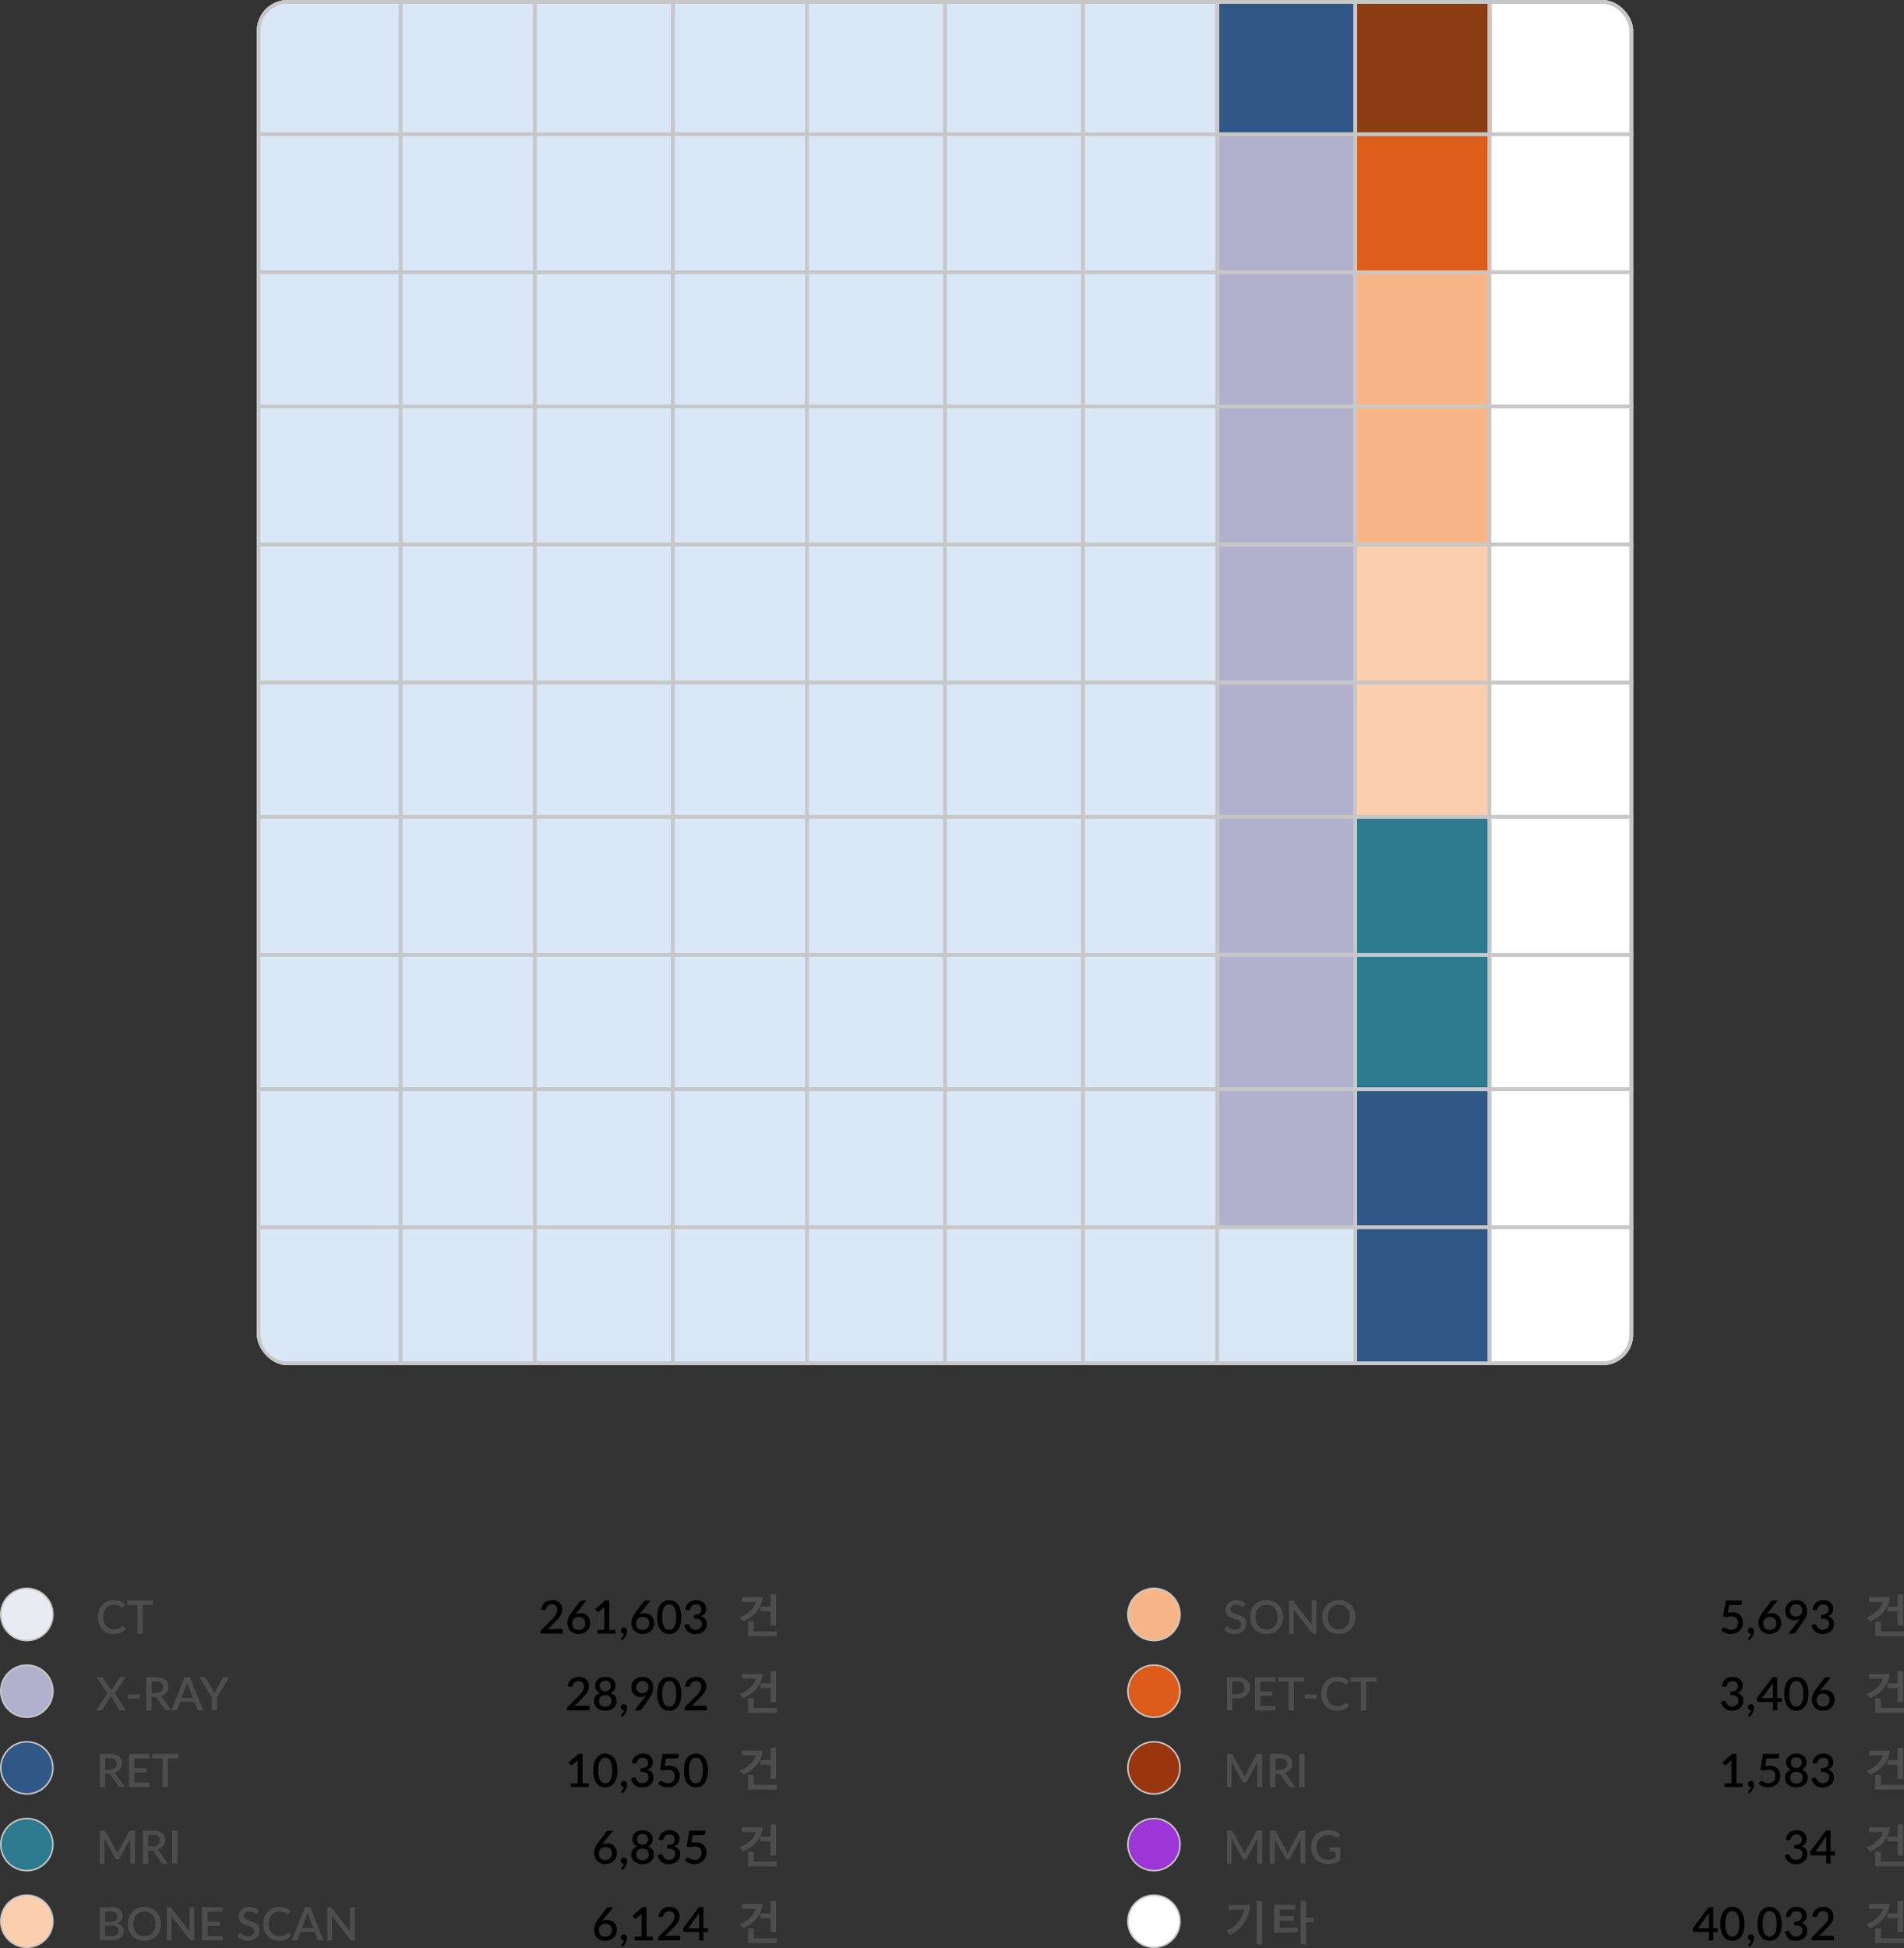 <svg xmlns="http://www.w3.org/2000/svg" width="496.646" height="508" viewBox="0 0 496.646 508"><rect x="0" y="0" width="496.646" height="508" fill="#333333" stroke="none"/><g transform="translate(-1010 -3328)"><path d="M7.026-1.926a.262.262,0,0,1,.2.09l.558.606a3.552,3.552,0,0,1-1.3.981A4.456,4.456,0,0,1,4.65.1,4.317,4.317,0,0,1,2.937-.231a3.766,3.766,0,0,1-1.3-.912A4.046,4.046,0,0,1,.8-2.538,5.237,5.237,0,0,1,.51-4.32,4.986,4.986,0,0,1,.819-6.105a4.094,4.094,0,0,1,.87-1.4,3.907,3.907,0,0,1,1.344-.909,4.469,4.469,0,0,1,1.725-.324,4.217,4.217,0,0,1,1.653.3,4.087,4.087,0,0,1,1.245.807l-.462.654a.514.514,0,0,1-.114.114.3.3,0,0,1-.18.048.485.485,0,0,1-.273-.111,4.3,4.3,0,0,0-.39-.246,3.025,3.025,0,0,0-.594-.246,3.045,3.045,0,0,0-.891-.111,2.908,2.908,0,0,0-1.134.216,2.452,2.452,0,0,0-.888.63A2.929,2.929,0,0,0,2.151-5.67a4.09,4.09,0,0,0-.207,1.35A3.979,3.979,0,0,0,2.16-2.961a2.951,2.951,0,0,0,.594,1.008,2.539,2.539,0,0,0,.888.627,2.786,2.786,0,0,0,1.1.216,4.8,4.8,0,0,0,.645-.039,2.554,2.554,0,0,0,.525-.126,2.428,2.428,0,0,0,.453-.219,2.873,2.873,0,0,0,.423-.324A.362.362,0,0,1,7.026-1.926Zm7.92-5.544H12.252V0h-1.4V-7.47h-2.7V-8.64h6.792ZM7.848,20H6.45a.344.344,0,0,1-.234-.078.655.655,0,0,1-.144-.174L3.924,16.286q-.024.072-.051.138a.926.926,0,0,1-.063.126l-2.076,3.2a1.127,1.127,0,0,1-.147.174A.294.294,0,0,1,1.374,20H.066l2.916-4.44-2.8-4.2H1.578A.412.412,0,0,1,1.8,11.4a.406.406,0,0,1,.123.135l2.1,3.3.06-.144a1.083,1.083,0,0,1,.078-.15l1.956-2.982a.484.484,0,0,1,.132-.153.293.293,0,0,1,.174-.051H7.758L4.938,15.5Zm.5-4.158h3.042v1.092H8.346Zm7.29-.342a2.722,2.722,0,0,0,.84-.117,1.693,1.693,0,0,0,.6-.327,1.333,1.333,0,0,0,.36-.5,1.677,1.677,0,0,0,.12-.645,1.3,1.3,0,0,0-.468-1.08,2.251,2.251,0,0,0-1.416-.372h-1.14V15.5ZM19.7,20H18.45a.578.578,0,0,1-.54-.288L15.894,16.8a.665.665,0,0,0-.222-.216.769.769,0,0,0-.36-.066h-.78V20h-1.4V11.36h2.544a5.433,5.433,0,0,1,1.467.174,2.794,2.794,0,0,1,1.011.495,1.958,1.958,0,0,1,.585.771,2.719,2.719,0,0,1,.054,1.842,2.354,2.354,0,0,1-.39.708,2.5,2.5,0,0,1-.627.552,3.182,3.182,0,0,1-.846.366,1.4,1.4,0,0,1,.444.438Zm5.616-3.24L24.132,13.6a8.737,8.737,0,0,1-.294-.93q-.066.282-.144.519t-.144.417l-1.188,3.15ZM27.978,20H26.892a.46.46,0,0,1-.3-.093.6.6,0,0,1-.174-.231l-.72-1.908h-3.72l-.72,1.908a.575.575,0,0,1-.168.222.447.447,0,0,1-.3.1H19.7l3.426-8.64h1.422Zm3.63-3.384V20h-1.4V16.616L27.054,11.36h1.23a.445.445,0,0,1,.294.09.734.734,0,0,1,.18.228l1.77,3.1q.12.234.219.444t.177.414a3.448,3.448,0,0,1,.162-.417q.1-.207.216-.441l1.758-3.1a.713.713,0,0,1,.174-.219.432.432,0,0,1,.294-.1h1.236ZM3.534,35.5a2.722,2.722,0,0,0,.84-.117,1.693,1.693,0,0,0,.6-.327,1.333,1.333,0,0,0,.36-.5,1.677,1.677,0,0,0,.12-.645,1.3,1.3,0,0,0-.468-1.08,2.251,2.251,0,0,0-1.416-.372H2.43V35.5ZM7.6,40H6.348a.578.578,0,0,1-.54-.288L3.792,36.8a.665.665,0,0,0-.222-.216.769.769,0,0,0-.36-.066H2.43V40h-1.4V31.36H3.57a5.433,5.433,0,0,1,1.467.174,2.794,2.794,0,0,1,1.011.495,1.958,1.958,0,0,1,.585.771,2.719,2.719,0,0,1,.054,1.842,2.354,2.354,0,0,1-.39.708,2.5,2.5,0,0,1-.627.552,3.182,3.182,0,0,1-.846.366,1.4,1.4,0,0,1,.444.438Zm6.438-1.134L14.034,40H8.646V31.36h5.388v1.134H10.056v2.6h3.18v1.1h-3.18v2.67ZM21.5,32.53H18.81V40h-1.4V32.53h-2.7V31.36H21.5ZM10.218,51.36V60H8.982V54.078q0-.144.009-.315t.027-.345L6.24,58.548a.528.528,0,0,1-.5.318h-.2a.52.52,0,0,1-.5-.318l-2.82-5.142q.018.174.027.348t.009.324V60H1.026V51.36h1.05a.979.979,0,0,1,.288.033.362.362,0,0,1,.186.2l2.772,5.022q.09.174.171.357t.147.375q.072-.192.153-.381t.171-.363l2.73-5.01a.362.362,0,0,1,.186-.2.979.979,0,0,1,.288-.033Zm4.56,4.14a2.722,2.722,0,0,0,.84-.117,1.693,1.693,0,0,0,.6-.327,1.333,1.333,0,0,0,.36-.5,1.677,1.677,0,0,0,.12-.645,1.3,1.3,0,0,0-.468-1.08,2.251,2.251,0,0,0-1.416-.372h-1.14V55.5ZM18.846,60H17.592a.578.578,0,0,1-.54-.288L15.036,56.8a.665.665,0,0,0-.222-.216.769.769,0,0,0-.36-.066h-.78V60h-1.4V51.36h2.544a5.433,5.433,0,0,1,1.467.174,2.794,2.794,0,0,1,1.011.495,1.958,1.958,0,0,1,.585.771,2.718,2.718,0,0,1,.054,1.842,2.353,2.353,0,0,1-.39.708,2.5,2.5,0,0,1-.627.552,3.182,3.182,0,0,1-.846.366,1.4,1.4,0,0,1,.444.438ZM21.3,60H19.89V51.36H21.3ZM4.17,78.89a2.513,2.513,0,0,0,.8-.111,1.466,1.466,0,0,0,.534-.3,1.125,1.125,0,0,0,.3-.453,1.659,1.659,0,0,0,.093-.561,1.192,1.192,0,0,0-.417-.963,2.026,2.026,0,0,0-1.317-.351H2.43V78.89ZM2.43,72.458v2.7h1.4a2.159,2.159,0,0,0,1.344-.348,1.2,1.2,0,0,0,.444-1,1.216,1.216,0,0,0-.417-1.032A2.157,2.157,0,0,0,3.9,72.458Zm1.47-1.1a5.484,5.484,0,0,1,1.416.159,2.709,2.709,0,0,1,.966.453,1.757,1.757,0,0,1,.555.717,2.442,2.442,0,0,1,.177.951,1.893,1.893,0,0,1-.093.591,1.735,1.735,0,0,1-.288.534,2.113,2.113,0,0,1-.489.447,2.809,2.809,0,0,1-.7.33q1.836.39,1.836,1.95A2.431,2.431,0,0,1,7.077,78.5a2.228,2.228,0,0,1-.6.792,2.819,2.819,0,0,1-.969.519A4.272,4.272,0,0,1,4.194,80H1.026V71.36Zm13.08,4.32a4.884,4.884,0,0,1-.312,1.77,4.09,4.09,0,0,1-.879,1.4,4.015,4.015,0,0,1-1.362.915,4.88,4.88,0,0,1-3.528,0,3.983,3.983,0,0,1-2.247-2.31,5.177,5.177,0,0,1,0-3.54,4.1,4.1,0,0,1,.882-1.4,4.025,4.025,0,0,1,1.365-.918,4.88,4.88,0,0,1,3.528,0,3.993,3.993,0,0,1,1.362.918,4.123,4.123,0,0,1,.879,1.4A4.884,4.884,0,0,1,16.98,75.68Zm-1.434,0a4.16,4.16,0,0,0-.2-1.338,2.831,2.831,0,0,0-.576-1.008,2.508,2.508,0,0,0-.909-.636,3.338,3.338,0,0,0-2.394,0,2.536,2.536,0,0,0-.912.636,2.842,2.842,0,0,0-.582,1.008,4.51,4.51,0,0,0,0,2.682,2.811,2.811,0,0,0,.582,1,2.521,2.521,0,0,0,.912.63,3.381,3.381,0,0,0,2.394,0,2.493,2.493,0,0,0,.909-.63,2.8,2.8,0,0,0,.576-1A4.181,4.181,0,0,0,15.546,75.68Zm10.122-4.32V80h-.714a.612.612,0,0,1-.276-.057.645.645,0,0,1-.216-.189l-4.746-6.1q.018.174.027.345t.009.315V80H18.516V71.36h.732a1.1,1.1,0,0,1,.153.009.44.44,0,0,1,.117.033.34.34,0,0,1,.1.072,1.127,1.127,0,0,1,.1.12l4.752,6.1q-.018-.186-.027-.366t-.009-.336V71.36Zm7.452,7.506L33.114,80H27.726V71.36h5.388v1.134H29.136v2.6h3.18v1.1h-3.18v2.67Zm9.024-6.03a.53.53,0,0,1-.138.159.3.3,0,0,1-.18.051.467.467,0,0,1-.255-.1q-.141-.1-.348-.213a3.052,3.052,0,0,0-.489-.216,2.3,2.3,0,0,0-1.305-.009,1.317,1.317,0,0,0-.459.252,1.039,1.039,0,0,0-.279.381,1.208,1.208,0,0,0-.093.477.855.855,0,0,0,.174.549,1.488,1.488,0,0,0,.459.375,3.7,3.7,0,0,0,.651.273q.366.117.747.249t.747.3a2.544,2.544,0,0,1,.651.426,1.956,1.956,0,0,1,.459.63,2.128,2.128,0,0,1,.174.906,2.927,2.927,0,0,1-.2,1.08,2.544,2.544,0,0,1-.573.879,2.668,2.668,0,0,1-.924.591,3.4,3.4,0,0,1-1.251.216,3.988,3.988,0,0,1-.807-.081,4.183,4.183,0,0,1-.75-.228,3.755,3.755,0,0,1-.669-.357,3.358,3.358,0,0,1-.558-.468l.408-.672a.4.4,0,0,1,.138-.132.368.368,0,0,1,.186-.048.521.521,0,0,1,.306.129q.168.129.4.282a3.121,3.121,0,0,0,.573.282,2.244,2.244,0,0,0,.8.129,1.712,1.712,0,0,0,1.179-.372,1.3,1.3,0,0,0,.417-1.026.966.966,0,0,0-.174-.6,1.413,1.413,0,0,0-.459-.387,3.3,3.3,0,0,0-.651-.264q-.366-.108-.744-.231a7.321,7.321,0,0,1-.744-.288,2.368,2.368,0,0,1-.651-.432,2,2,0,0,1-.459-.66,2.427,2.427,0,0,1-.174-.981,2.333,2.333,0,0,1,.717-1.683,2.613,2.613,0,0,1,.867-.543,3.179,3.179,0,0,1,1.176-.2,3.843,3.843,0,0,1,1.365.234,3.109,3.109,0,0,1,1.071.666Zm8.028,5.238a.262.262,0,0,1,.2.09l.558.606a3.552,3.552,0,0,1-1.3.981A4.456,4.456,0,0,1,47.8,80.1a4.317,4.317,0,0,1-1.713-.327,3.766,3.766,0,0,1-1.305-.912,4.046,4.046,0,0,1-.831-1.4,5.237,5.237,0,0,1-.291-1.782,4.986,4.986,0,0,1,.309-1.785,4.094,4.094,0,0,1,.87-1.4,3.907,3.907,0,0,1,1.344-.909,4.469,4.469,0,0,1,1.725-.324,4.217,4.217,0,0,1,1.653.3,4.087,4.087,0,0,1,1.245.807l-.462.654a.514.514,0,0,1-.114.114.3.3,0,0,1-.18.048.485.485,0,0,1-.273-.111,4.305,4.305,0,0,0-.39-.246,2.877,2.877,0,0,0-1.485-.357,2.908,2.908,0,0,0-1.134.216,2.452,2.452,0,0,0-.888.63A2.929,2.929,0,0,0,45.3,74.33a4.09,4.09,0,0,0-.207,1.35,3.979,3.979,0,0,0,.216,1.359,2.951,2.951,0,0,0,.594,1.008,2.539,2.539,0,0,0,.888.627,2.786,2.786,0,0,0,1.1.216,4.794,4.794,0,0,0,.645-.039,2.554,2.554,0,0,0,.525-.126,2.428,2.428,0,0,0,.453-.219,2.873,2.873,0,0,0,.423-.324A.362.362,0,0,1,50.172,78.074Zm6.546-1.314L55.53,73.6a8.737,8.737,0,0,1-.294-.93q-.066.282-.144.519t-.144.417L53.76,76.76ZM59.376,80H58.29a.46.46,0,0,1-.3-.093.6.6,0,0,1-.174-.231l-.72-1.908h-3.72l-.72,1.908a.575.575,0,0,1-.168.222.447.447,0,0,1-.3.1H51.1l3.426-8.64H55.95Zm8.16-8.64V80h-.714a.612.612,0,0,1-.276-.057.645.645,0,0,1-.216-.189l-4.746-6.1q.018.174.027.345t.009.315V80H60.384V71.36h.732a1.1,1.1,0,0,1,.153.009.44.44,0,0,1,.117.033.34.34,0,0,1,.1.072,1.127,1.127,0,0,1,.1.12l4.752,6.1q-.018-.186-.027-.366t-.009-.336V71.36Z" transform="translate(1035 3754)" fill="#4d4d4d"/><path d="M-38.622-1.218a.44.44,0,0,1,.33.123.432.432,0,0,1,.12.315V0h-5.844V-.438a.785.785,0,0,1,.054-.276.74.74,0,0,1,.174-.264L-41.1-3.672q.342-.342.609-.654a4.746,4.746,0,0,0,.456-.624,2.833,2.833,0,0,0,.288-.633,2.278,2.278,0,0,0,.1-.675,1.607,1.607,0,0,0-.1-.6,1.187,1.187,0,0,0-.288-.432,1.2,1.2,0,0,0-.438-.258,1.728,1.728,0,0,0-.561-.087,1.689,1.689,0,0,0-.543.084,1.517,1.517,0,0,0-.444.234,1.344,1.344,0,0,0-.324.357,1.541,1.541,0,0,0-.189.453.61.61,0,0,1-.231.33.6.6,0,0,1-.411.036l-.678-.12a3.242,3.242,0,0,1,.339-1.074,2.535,2.535,0,0,1,.627-.771,2.65,2.65,0,0,1,.867-.468,3.406,3.406,0,0,1,1.059-.159,3.153,3.153,0,0,1,1.059.171,2.464,2.464,0,0,1,.834.486,2.209,2.209,0,0,1,.549.765,2.493,2.493,0,0,1,.2,1.014,2.7,2.7,0,0,1-.141.888,3.61,3.61,0,0,1-.381.78,5.455,5.455,0,0,1-.561.723q-.321.351-.675.711l-2.088,2.136a4.718,4.718,0,0,1,.519-.114,3.121,3.121,0,0,1,.5-.042Zm4.524.246a1.914,1.914,0,0,0,.714-.129,1.646,1.646,0,0,0,.555-.357A1.581,1.581,0,0,0-32.472-2a1.794,1.794,0,0,0,.126-.678,1.942,1.942,0,0,0-.123-.711,1.461,1.461,0,0,0-.348-.531,1.546,1.546,0,0,0-.54-.333,1.976,1.976,0,0,0-.693-.117,1.808,1.808,0,0,0-.7.132,1.6,1.6,0,0,0-.537.36,1.587,1.587,0,0,0-.342.534,1.759,1.759,0,0,0-.12.648,2.172,2.172,0,0,0,.108.7,1.483,1.483,0,0,0,.318.543,1.444,1.444,0,0,0,.519.351A1.872,1.872,0,0,0-34.1-.972Zm-.474-4.488-.183.228q-.087.108-.171.216a2.635,2.635,0,0,1,.606-.246,2.682,2.682,0,0,1,.708-.09,2.85,2.85,0,0,1,.966.165,2.327,2.327,0,0,1,.813.492,2.4,2.4,0,0,1,.561.81,2.769,2.769,0,0,1,.21,1.113,2.87,2.87,0,0,1-.219,1.122,2.738,2.738,0,0,1-.615.909,2.9,2.9,0,0,1-.951.612A3.237,3.237,0,0,1-34.074.1,3.239,3.239,0,0,1-35.286-.12a2.619,2.619,0,0,1-.921-.609,2.666,2.666,0,0,1-.585-.945A3.526,3.526,0,0,1-37-2.9a3.363,3.363,0,0,1,.252-1.23,5.9,5.9,0,0,1,.78-1.35l2.124-2.85a.769.769,0,0,1,.279-.216.919.919,0,0,1,.411-.09h1.14ZM-24.444-.978V0h-4.71V-.978h1.8V-6.39q0-.288.018-.588l-1.386,1.17a.455.455,0,0,1-.183.093.4.4,0,0,1-.174,0,.461.461,0,0,1-.144-.057.355.355,0,0,1-.1-.087l-.4-.564,2.6-2.238h1.05v7.68Zm2.16.972A.785.785,0,0,1-22.6-.069a.756.756,0,0,1-.249-.174A.777.777,0,0,1-23.013-.5a.922.922,0,0,1-.057-.33.762.762,0,0,1,.057-.294.707.707,0,0,1,.162-.24.741.741,0,0,1,.252-.159.881.881,0,0,1,.321-.057.821.821,0,0,1,.36.075.751.751,0,0,1,.261.2A.858.858,0,0,1-21.5-1a1.264,1.264,0,0,1,.051.363,2.276,2.276,0,0,1-.081.582,2.916,2.916,0,0,1-.24.609,3.675,3.675,0,0,1-.39.591,3.54,3.54,0,0,1-.525.528l-.222-.2a.361.361,0,0,1-.069-.09A.242.242,0,0,1-23,1.266a.257.257,0,0,1,.1-.192L-22.74.9a2.636,2.636,0,0,0,.192-.246,2.233,2.233,0,0,0,.177-.306,1.443,1.443,0,0,0,.117-.354Zm4.872-.966A1.914,1.914,0,0,0-16.7-1.1a1.646,1.646,0,0,0,.555-.357A1.581,1.581,0,0,0-15.786-2a1.794,1.794,0,0,0,.126-.678,1.942,1.942,0,0,0-.123-.711,1.461,1.461,0,0,0-.348-.531,1.546,1.546,0,0,0-.54-.333,1.976,1.976,0,0,0-.693-.117,1.808,1.808,0,0,0-.7.132,1.6,1.6,0,0,0-.537.36,1.587,1.587,0,0,0-.342.534,1.759,1.759,0,0,0-.12.648,2.172,2.172,0,0,0,.108.7,1.483,1.483,0,0,0,.318.543,1.444,1.444,0,0,0,.519.351A1.872,1.872,0,0,0-17.412-.972Zm-.474-4.488-.183.228q-.087.108-.171.216a2.635,2.635,0,0,1,.606-.246,2.682,2.682,0,0,1,.708-.09,2.85,2.85,0,0,1,.966.165,2.327,2.327,0,0,1,.813.492,2.4,2.4,0,0,1,.561.81,2.769,2.769,0,0,1,.21,1.113,2.87,2.87,0,0,1-.219,1.122,2.738,2.738,0,0,1-.615.909,2.9,2.9,0,0,1-.951.612A3.237,3.237,0,0,1-17.388.1,3.239,3.239,0,0,1-18.6-.12a2.619,2.619,0,0,1-.921-.609,2.666,2.666,0,0,1-.585-.945,3.526,3.526,0,0,1-.2-1.23,3.363,3.363,0,0,1,.252-1.23,5.9,5.9,0,0,1,.78-1.35l2.124-2.85a.769.769,0,0,1,.279-.216.919.919,0,0,1,.411-.09h1.14Zm10.6,1.14a7.012,7.012,0,0,1-.243,1.962A4.078,4.078,0,0,1-8.2-.984a2.685,2.685,0,0,1-1,.81A2.945,2.945,0,0,1-10.446.09a2.945,2.945,0,0,1-1.242-.264,2.66,2.66,0,0,1-1-.81,4.072,4.072,0,0,1-.663-1.374,7.094,7.094,0,0,1-.24-1.962,7.127,7.127,0,0,1,.24-1.965,4.036,4.036,0,0,1,.663-1.374,2.7,2.7,0,0,1,1-.81,2.917,2.917,0,0,1,1.242-.267A2.917,2.917,0,0,1-9.2-8.469a2.724,2.724,0,0,1,1,.81,4.041,4.041,0,0,1,.669,1.374A7.044,7.044,0,0,1-7.29-4.32Zm-1.332,0a7.014,7.014,0,0,0-.153-1.6A3.252,3.252,0,0,0-9.18-6.942a1.5,1.5,0,0,0-.582-.546,1.534,1.534,0,0,0-.684-.162,1.528,1.528,0,0,0-.687.162,1.508,1.508,0,0,0-.579.546,3.207,3.207,0,0,0-.4,1.023,7.149,7.149,0,0,0-.15,1.6,7.149,7.149,0,0,0,.15,1.6,3.207,3.207,0,0,0,.4,1.023,1.508,1.508,0,0,0,.579.546,1.528,1.528,0,0,0,.687.162,1.534,1.534,0,0,0,.684-.162A1.5,1.5,0,0,0-9.18-1.7a3.252,3.252,0,0,0,.405-1.023A7.014,7.014,0,0,0-8.622-4.32Zm2.37-1.944a3.242,3.242,0,0,1,.339-1.074,2.535,2.535,0,0,1,.627-.771,2.65,2.65,0,0,1,.867-.468A3.406,3.406,0,0,1-3.36-8.736a3.15,3.15,0,0,1,1.047.165,2.465,2.465,0,0,1,.81.459,2,2,0,0,1,.522.7A2.159,2.159,0,0,1-.8-6.516a2.435,2.435,0,0,1-.1.729,1.793,1.793,0,0,1-.282.555,1.625,1.625,0,0,1-.447.4,2.791,2.791,0,0,1-.594.27,2.288,2.288,0,0,1,1.206.747,2.023,2.023,0,0,1,.4,1.287,2.528,2.528,0,0,1-.234,1.11,2.449,2.449,0,0,1-.633.822,2.8,2.8,0,0,1-.93.513A3.534,3.534,0,0,1-3.534.1,3.719,3.719,0,0,1-4.686-.063a2.467,2.467,0,0,1-.837-.456,2.563,2.563,0,0,1-.585-.717,4.938,4.938,0,0,1-.4-.942l.558-.234a.693.693,0,0,1,.423-.054.4.4,0,0,1,.291.222q.1.192.216.411a1.686,1.686,0,0,0,.309.4,1.582,1.582,0,0,0,.468.306A1.7,1.7,0,0,0-3.552-1a1.794,1.794,0,0,0,.723-.135,1.6,1.6,0,0,0,.516-.348A1.408,1.408,0,0,0-2-1.962a1.441,1.441,0,0,0,.1-.522,2.167,2.167,0,0,0-.078-.6.941.941,0,0,0-.3-.465,1.626,1.626,0,0,0-.636-.3A4.256,4.256,0,0,0-4-3.96v-.93A3.612,3.612,0,0,0-3.075-5a1.645,1.645,0,0,0,.6-.288,1.044,1.044,0,0,0,.324-.441,1.562,1.562,0,0,0,.1-.564,1.543,1.543,0,0,0-.1-.582A1.17,1.17,0,0,0-2.439-7.3a1.17,1.17,0,0,0-.435-.255,1.757,1.757,0,0,0-.558-.084,1.689,1.689,0,0,0-.543.084,1.517,1.517,0,0,0-.444.234,1.39,1.39,0,0,0-.327.357,1.5,1.5,0,0,0-.192.453.585.585,0,0,1-.225.33.6.6,0,0,1-.411.036Zm-25.41,25.046a.44.44,0,0,1,.33.123.432.432,0,0,1,.12.315V20h-5.844v-.438A.785.785,0,0,1-37,19.286a.74.74,0,0,1,.174-.264l2.688-2.694q.342-.342.609-.654a4.747,4.747,0,0,0,.456-.624,2.833,2.833,0,0,0,.288-.633,2.278,2.278,0,0,0,.1-.675,1.607,1.607,0,0,0-.105-.6,1.187,1.187,0,0,0-.288-.432,1.2,1.2,0,0,0-.438-.258,1.728,1.728,0,0,0-.561-.087,1.689,1.689,0,0,0-.543.084,1.517,1.517,0,0,0-.444.234,1.344,1.344,0,0,0-.324.357,1.54,1.54,0,0,0-.189.453.61.61,0,0,1-.231.33.6.6,0,0,1-.411.036l-.678-.12a3.242,3.242,0,0,1,.339-1.074,2.535,2.535,0,0,1,.627-.771,2.65,2.65,0,0,1,.867-.468,3.406,3.406,0,0,1,1.059-.159,3.153,3.153,0,0,1,1.059.171,2.463,2.463,0,0,1,.834.486,2.209,2.209,0,0,1,.549.765,2.493,2.493,0,0,1,.2,1.014,2.7,2.7,0,0,1-.141.888,3.61,3.61,0,0,1-.381.78,5.455,5.455,0,0,1-.561.723q-.321.351-.675.711l-2.088,2.136a4.718,4.718,0,0,1,.519-.114,3.121,3.121,0,0,1,.5-.042Zm4.536.294a2.033,2.033,0,0,0,.7-.111,1.419,1.419,0,0,0,.513-.312,1.334,1.334,0,0,0,.315-.477,1.632,1.632,0,0,0,.108-.6,1.734,1.734,0,0,0-.123-.684,1.286,1.286,0,0,0-.342-.477,1.433,1.433,0,0,0-.519-.282,2.178,2.178,0,0,0-.648-.093,2.178,2.178,0,0,0-.648.093,1.433,1.433,0,0,0-.519.282,1.286,1.286,0,0,0-.342.477,1.734,1.734,0,0,0-.123.684,1.632,1.632,0,0,0,.108.6,1.334,1.334,0,0,0,.315.477,1.419,1.419,0,0,0,.513.312A2.033,2.033,0,0,0-27.126,19.076Zm0-6.822a1.648,1.648,0,0,0-.621.108,1.26,1.26,0,0,0-.441.288,1.166,1.166,0,0,0-.261.423,1.51,1.51,0,0,0-.087.513,1.882,1.882,0,0,0,.075.528,1.277,1.277,0,0,0,.24.459,1.161,1.161,0,0,0,.435.321,1.622,1.622,0,0,0,.66.12,1.622,1.622,0,0,0,.66-.12,1.161,1.161,0,0,0,.435-.321,1.277,1.277,0,0,0,.24-.459,1.882,1.882,0,0,0,.075-.528,1.51,1.51,0,0,0-.087-.513,1.147,1.147,0,0,0-.264-.423,1.3,1.3,0,0,0-.441-.288A1.625,1.625,0,0,0-27.126,12.254Zm1.362,3.24a2.272,2.272,0,0,1,1.2.78,2.153,2.153,0,0,1,.4,1.326,2.407,2.407,0,0,1-.216,1.032,2.246,2.246,0,0,1-.606.786,2.8,2.8,0,0,1-.933.5,3.866,3.866,0,0,1-1.2.177,3.866,3.866,0,0,1-1.2-.177,2.8,2.8,0,0,1-.933-.5,2.246,2.246,0,0,1-.606-.786,2.407,2.407,0,0,1-.216-1.032,2.153,2.153,0,0,1,.4-1.326,2.272,2.272,0,0,1,1.2-.78,2.028,2.028,0,0,1-.975-.75,2.086,2.086,0,0,1-.327-1.182,2.153,2.153,0,0,1,.192-.906,2.156,2.156,0,0,1,.543-.729,2.583,2.583,0,0,1,.843-.486,3.188,3.188,0,0,1,1.086-.177,3.163,3.163,0,0,1,1.083.177,2.589,2.589,0,0,1,.84.486,2.191,2.191,0,0,1,.546.729,2.125,2.125,0,0,1,.195.906,2.086,2.086,0,0,1-.327,1.182A2.028,2.028,0,0,1-25.764,15.494Zm3.48,4.5a.785.785,0,0,1-.318-.063.756.756,0,0,1-.249-.174.777.777,0,0,1-.162-.261.922.922,0,0,1-.057-.33.762.762,0,0,1,.057-.294.707.707,0,0,1,.162-.24.741.741,0,0,1,.252-.159.881.881,0,0,1,.321-.057.821.821,0,0,1,.36.075.751.751,0,0,1,.261.2.858.858,0,0,1,.156.3,1.264,1.264,0,0,1,.051.363,2.276,2.276,0,0,1-.081.582,2.916,2.916,0,0,1-.24.609,3.675,3.675,0,0,1-.39.591,3.54,3.54,0,0,1-.525.528l-.222-.2a.361.361,0,0,1-.069-.09A.242.242,0,0,1-23,21.266a.257.257,0,0,1,.1-.192l.156-.174a2.636,2.636,0,0,0,.192-.246,2.233,2.233,0,0,0,.177-.306,1.443,1.443,0,0,0,.117-.354Zm3.252-6.066a1.6,1.6,0,0,0,.411,1.179,1.553,1.553,0,0,0,1.149.411,1.809,1.809,0,0,0,.7-.126,1.541,1.541,0,0,0,.513-.339,1.415,1.415,0,0,0,.318-.5,1.7,1.7,0,0,0,.108-.609,1.83,1.83,0,0,0-.117-.675,1.446,1.446,0,0,0-.33-.507,1.434,1.434,0,0,0-.507-.321,1.8,1.8,0,0,0-.642-.111,1.732,1.732,0,0,0-.66.12,1.488,1.488,0,0,0-.5.333,1.475,1.475,0,0,0-.324.5A1.737,1.737,0,0,0-19.032,13.928Zm2.214,2.682q.12-.15.222-.285t.192-.273a2.4,2.4,0,0,1-.7.339,2.785,2.785,0,0,1-.816.117,2.585,2.585,0,0,1-.9-.159,2.246,2.246,0,0,1-.768-.474,2.308,2.308,0,0,1-.537-.78,2.678,2.678,0,0,1-.2-1.071,2.73,2.73,0,0,1,.213-1.074,2.665,2.665,0,0,1,.6-.879,2.8,2.8,0,0,1,.918-.591,3.125,3.125,0,0,1,1.182-.216,3.133,3.133,0,0,1,1.164.207,2.521,2.521,0,0,1,.888.582,2.579,2.579,0,0,1,.564.894,3.182,3.182,0,0,1,.2,1.143,3.79,3.79,0,0,1-.069.738,3.905,3.905,0,0,1-.2.675,4.741,4.741,0,0,1-.312.642q-.183.315-.411.639L-17.622,19.7a.65.65,0,0,1-.267.216.919.919,0,0,1-.4.084H-19.47Zm9.528-.93a7.012,7.012,0,0,1-.243,1.962A4.078,4.078,0,0,1-8.2,19.016a2.685,2.685,0,0,1-1,.81,2.945,2.945,0,0,1-1.242.264,2.945,2.945,0,0,1-1.242-.264,2.66,2.66,0,0,1-1-.81,4.072,4.072,0,0,1-.663-1.374,7.094,7.094,0,0,1-.24-1.962,7.127,7.127,0,0,1,.24-1.965,4.036,4.036,0,0,1,.663-1.374,2.7,2.7,0,0,1,1-.81,2.917,2.917,0,0,1,1.242-.267,2.917,2.917,0,0,1,1.242.267,2.724,2.724,0,0,1,1,.81,4.041,4.041,0,0,1,.669,1.374A7.044,7.044,0,0,1-7.29,15.68Zm-1.332,0a7.014,7.014,0,0,0-.153-1.6,3.252,3.252,0,0,0-.405-1.023,1.5,1.5,0,0,0-.582-.546,1.534,1.534,0,0,0-.684-.162,1.528,1.528,0,0,0-.687.162,1.508,1.508,0,0,0-.579.546,3.207,3.207,0,0,0-.4,1.023,7.149,7.149,0,0,0-.15,1.6,7.149,7.149,0,0,0,.15,1.6,3.207,3.207,0,0,0,.4,1.023,1.508,1.508,0,0,0,.579.546,1.528,1.528,0,0,0,.687.162,1.534,1.534,0,0,0,.684-.162A1.5,1.5,0,0,0-9.18,18.3a3.252,3.252,0,0,0,.405-1.023A7.014,7.014,0,0,0-8.622,15.68Zm7.566,3.1a.44.44,0,0,1,.33.123.432.432,0,0,1,.12.315V20H-6.45v-.438a.785.785,0,0,1,.054-.276.74.74,0,0,1,.174-.264l2.688-2.694q.342-.342.609-.654a4.746,4.746,0,0,0,.456-.624,2.833,2.833,0,0,0,.288-.633,2.278,2.278,0,0,0,.1-.675,1.607,1.607,0,0,0-.105-.6,1.187,1.187,0,0,0-.288-.432,1.2,1.2,0,0,0-.438-.258,1.728,1.728,0,0,0-.561-.087,1.689,1.689,0,0,0-.543.084,1.517,1.517,0,0,0-.444.234,1.344,1.344,0,0,0-.324.357,1.54,1.54,0,0,0-.189.453.61.61,0,0,1-.231.33.6.6,0,0,1-.411.036l-.678-.12a3.242,3.242,0,0,1,.339-1.074,2.535,2.535,0,0,1,.627-.771,2.65,2.65,0,0,1,.867-.468A3.406,3.406,0,0,1-3.4,11.264a3.153,3.153,0,0,1,1.059.171,2.464,2.464,0,0,1,.834.486,2.209,2.209,0,0,1,.549.765,2.493,2.493,0,0,1,.2,1.014,2.7,2.7,0,0,1-.141.888,3.61,3.61,0,0,1-.381.78,5.455,5.455,0,0,1-.561.723q-.321.351-.675.711l-2.088,2.136a4.718,4.718,0,0,1,.519-.114,3.121,3.121,0,0,1,.495-.042ZM-31.4,39.022V40h-4.71v-.978h1.8V33.61q0-.288.018-.588l-1.386,1.17a.455.455,0,0,1-.183.093.4.4,0,0,1-.174,0,.461.461,0,0,1-.144-.057.355.355,0,0,1-.1-.087l-.4-.564,2.6-2.238h1.05v7.68Zm7.428-3.342a7.012,7.012,0,0,1-.243,1.962,4.078,4.078,0,0,1-.669,1.374,2.685,2.685,0,0,1-1,.81,2.945,2.945,0,0,1-1.242.264,2.945,2.945,0,0,1-1.242-.264,2.66,2.66,0,0,1-1-.81,4.072,4.072,0,0,1-.663-1.374,7.094,7.094,0,0,1-.24-1.962,7.127,7.127,0,0,1,.24-1.965,4.036,4.036,0,0,1,.663-1.374,2.7,2.7,0,0,1,1-.81,2.917,2.917,0,0,1,1.242-.267,2.917,2.917,0,0,1,1.242.267,2.724,2.724,0,0,1,1,.81,4.041,4.041,0,0,1,.669,1.374A7.044,7.044,0,0,1-23.976,35.68Zm-1.332,0a7.014,7.014,0,0,0-.153-1.6,3.252,3.252,0,0,0-.405-1.023,1.5,1.5,0,0,0-.582-.546,1.534,1.534,0,0,0-.684-.162,1.528,1.528,0,0,0-.687.162,1.508,1.508,0,0,0-.579.546,3.207,3.207,0,0,0-.4,1.023,7.149,7.149,0,0,0-.15,1.6,7.149,7.149,0,0,0,.15,1.6,3.207,3.207,0,0,0,.4,1.023,1.508,1.508,0,0,0,.579.546,1.528,1.528,0,0,0,.687.162,1.534,1.534,0,0,0,.684-.162,1.5,1.5,0,0,0,.582-.546,3.252,3.252,0,0,0,.405-1.023A7.014,7.014,0,0,0-25.308,35.68Zm3.024,4.314a.785.785,0,0,1-.318-.063.756.756,0,0,1-.249-.174.777.777,0,0,1-.162-.261.922.922,0,0,1-.057-.33.762.762,0,0,1,.057-.294.707.707,0,0,1,.162-.24.741.741,0,0,1,.252-.159.881.881,0,0,1,.321-.057.821.821,0,0,1,.36.075.751.751,0,0,1,.261.2.858.858,0,0,1,.156.3,1.264,1.264,0,0,1,.051.363,2.276,2.276,0,0,1-.081.582,2.916,2.916,0,0,1-.24.609,3.675,3.675,0,0,1-.39.591,3.54,3.54,0,0,1-.525.528l-.222-.2a.361.361,0,0,1-.069-.09A.242.242,0,0,1-23,41.266a.257.257,0,0,1,.1-.192l.156-.174a2.637,2.637,0,0,0,.192-.246,2.233,2.233,0,0,0,.177-.306,1.443,1.443,0,0,0,.117-.354Zm2.112-6.258a3.242,3.242,0,0,1,.339-1.074,2.535,2.535,0,0,1,.627-.771,2.65,2.65,0,0,1,.867-.468,3.406,3.406,0,0,1,1.059-.159,3.15,3.15,0,0,1,1.047.165,2.465,2.465,0,0,1,.81.459,2,2,0,0,1,.522.7,2.159,2.159,0,0,1,.183.894,2.435,2.435,0,0,1-.1.729,1.793,1.793,0,0,1-.282.555,1.625,1.625,0,0,1-.447.4,2.791,2.791,0,0,1-.594.27,2.288,2.288,0,0,1,1.206.747,2.023,2.023,0,0,1,.4,1.287,2.528,2.528,0,0,1-.234,1.11,2.449,2.449,0,0,1-.633.822,2.8,2.8,0,0,1-.93.513,3.534,3.534,0,0,1-1.125.177,3.719,3.719,0,0,1-1.152-.159,2.467,2.467,0,0,1-.837-.456,2.563,2.563,0,0,1-.585-.717,4.938,4.938,0,0,1-.4-.942l.558-.234a.693.693,0,0,1,.423-.054.4.4,0,0,1,.291.222q.1.192.216.411a1.686,1.686,0,0,0,.309.4,1.582,1.582,0,0,0,.468.306,1.7,1.7,0,0,0,.687.123,1.794,1.794,0,0,0,.723-.135,1.6,1.6,0,0,0,.516-.348,1.408,1.408,0,0,0,.309-.477,1.441,1.441,0,0,0,.1-.522,2.167,2.167,0,0,0-.078-.6.941.941,0,0,0-.3-.465,1.626,1.626,0,0,0-.636-.3,4.256,4.256,0,0,0-1.077-.111v-.93A3.612,3.612,0,0,0-16.995,35a1.645,1.645,0,0,0,.6-.288,1.044,1.044,0,0,0,.324-.441,1.562,1.562,0,0,0,.1-.564,1.543,1.543,0,0,0-.1-.582,1.17,1.17,0,0,0-.285-.423,1.17,1.17,0,0,0-.435-.255,1.757,1.757,0,0,0-.558-.084,1.689,1.689,0,0,0-.543.084,1.517,1.517,0,0,0-.444.234,1.39,1.39,0,0,0-.327.357,1.5,1.5,0,0,0-.192.453.585.585,0,0,1-.225.33.6.6,0,0,1-.411.036Zm8.562.816a5.849,5.849,0,0,1,.6-.1,5.248,5.248,0,0,1,.549-.03,3.3,3.3,0,0,1,1.2.2,2.453,2.453,0,0,1,.87.555,2.3,2.3,0,0,1,.528.831,2.952,2.952,0,0,1,.177,1.035,3.172,3.172,0,0,1-.24,1.254,2.807,2.807,0,0,1-.666.963A2.971,2.971,0,0,1-9.6,39.88a3.551,3.551,0,0,1-1.251.216,3.52,3.52,0,0,1-.753-.078,3.634,3.634,0,0,1-.669-.213,3.6,3.6,0,0,1-.576-.312,4.011,4.011,0,0,1-.474-.369l.4-.552a.391.391,0,0,1,.336-.18.558.558,0,0,1,.288.1q.156.1.363.207a3.268,3.268,0,0,0,.489.207,2.093,2.093,0,0,0,.672.1,1.991,1.991,0,0,0,.762-.138,1.58,1.58,0,0,0,.567-.387,1.662,1.662,0,0,0,.351-.6,2.324,2.324,0,0,0,.12-.762,1.944,1.944,0,0,0-.111-.678,1.339,1.339,0,0,0-.33-.51,1.445,1.445,0,0,0-.549-.321,2.389,2.389,0,0,0-.762-.111,4.064,4.064,0,0,0-.651.054,4.322,4.322,0,0,0-.675.168l-.8-.228.708-4.128h4.182v.558a.609.609,0,0,1-.174.45.8.8,0,0,1-.582.174h-2.532ZM-.33,35.68a7.012,7.012,0,0,1-.243,1.962,4.078,4.078,0,0,1-.669,1.374,2.685,2.685,0,0,1-1,.81,2.945,2.945,0,0,1-1.242.264,2.945,2.945,0,0,1-1.242-.264,2.66,2.66,0,0,1-1-.81,4.072,4.072,0,0,1-.663-1.374,7.094,7.094,0,0,1-.24-1.962,7.127,7.127,0,0,1,.24-1.965,4.036,4.036,0,0,1,.663-1.374,2.7,2.7,0,0,1,1-.81,2.917,2.917,0,0,1,1.242-.267,2.917,2.917,0,0,1,1.242.267,2.724,2.724,0,0,1,1,.81,4.041,4.041,0,0,1,.669,1.374A7.044,7.044,0,0,1-.33,35.68Zm-1.332,0a7.014,7.014,0,0,0-.153-1.6,3.252,3.252,0,0,0-.4-1.023,1.5,1.5,0,0,0-.582-.546,1.534,1.534,0,0,0-.684-.162,1.528,1.528,0,0,0-.687.162,1.508,1.508,0,0,0-.579.546,3.207,3.207,0,0,0-.4,1.023,8.6,8.6,0,0,0,0,3.2,3.207,3.207,0,0,0,.4,1.023,1.508,1.508,0,0,0,.579.546,1.528,1.528,0,0,0,.687.162,1.534,1.534,0,0,0,.684-.162A1.5,1.5,0,0,0-2.22,38.3a3.252,3.252,0,0,0,.4-1.023A7.014,7.014,0,0,0-1.662,35.68ZM-27.138,59.028a1.914,1.914,0,0,0,.714-.129,1.646,1.646,0,0,0,.555-.357,1.581,1.581,0,0,0,.357-.54,1.794,1.794,0,0,0,.126-.678,1.942,1.942,0,0,0-.123-.711,1.461,1.461,0,0,0-.348-.531,1.546,1.546,0,0,0-.54-.333,1.976,1.976,0,0,0-.693-.117,1.808,1.808,0,0,0-.7.132,1.6,1.6,0,0,0-.537.36,1.587,1.587,0,0,0-.342.534,1.759,1.759,0,0,0-.12.648,2.172,2.172,0,0,0,.108.7,1.482,1.482,0,0,0,.318.543,1.444,1.444,0,0,0,.519.351A1.872,1.872,0,0,0-27.138,59.028Zm-.474-4.488-.183.228q-.087.108-.171.216a2.635,2.635,0,0,1,.606-.246,2.682,2.682,0,0,1,.708-.09,2.85,2.85,0,0,1,.966.165,2.327,2.327,0,0,1,.813.492,2.4,2.4,0,0,1,.561.81,2.769,2.769,0,0,1,.21,1.113,2.87,2.87,0,0,1-.219,1.122,2.737,2.737,0,0,1-.615.909,2.9,2.9,0,0,1-.951.612,3.237,3.237,0,0,1-1.227.225,3.239,3.239,0,0,1-1.212-.216,2.619,2.619,0,0,1-.921-.609,2.666,2.666,0,0,1-.585-.945,3.526,3.526,0,0,1-.2-1.23,3.363,3.363,0,0,1,.252-1.23,5.9,5.9,0,0,1,.78-1.35l2.124-2.85a.769.769,0,0,1,.279-.216.919.919,0,0,1,.411-.09h1.14Zm5.328,5.454a.785.785,0,0,1-.318-.063.756.756,0,0,1-.249-.174.777.777,0,0,1-.162-.261.922.922,0,0,1-.057-.33.762.762,0,0,1,.057-.294.707.707,0,0,1,.162-.24.741.741,0,0,1,.252-.159.881.881,0,0,1,.321-.057.821.821,0,0,1,.36.075.751.751,0,0,1,.261.2.858.858,0,0,1,.156.3,1.264,1.264,0,0,1,.051.363,2.276,2.276,0,0,1-.081.582,2.916,2.916,0,0,1-.24.609,3.675,3.675,0,0,1-.39.591,3.54,3.54,0,0,1-.525.528l-.222-.2a.361.361,0,0,1-.069-.09A.242.242,0,0,1-23,61.266a.257.257,0,0,1,.1-.192l.156-.174a2.637,2.637,0,0,0,.192-.246,2.233,2.233,0,0,0,.177-.306,1.443,1.443,0,0,0,.117-.354Zm4.884-.918a2.033,2.033,0,0,0,.7-.111,1.419,1.419,0,0,0,.513-.312,1.334,1.334,0,0,0,.315-.477,1.632,1.632,0,0,0,.108-.6,1.734,1.734,0,0,0-.123-.684,1.286,1.286,0,0,0-.342-.477,1.433,1.433,0,0,0-.519-.282,2.178,2.178,0,0,0-.648-.093,2.178,2.178,0,0,0-.648.093,1.433,1.433,0,0,0-.519.282,1.286,1.286,0,0,0-.342.477,1.734,1.734,0,0,0-.123.684,1.632,1.632,0,0,0,.108.6,1.334,1.334,0,0,0,.315.477,1.419,1.419,0,0,0,.513.312A2.033,2.033,0,0,0-17.4,59.076Zm0-6.822a1.648,1.648,0,0,0-.621.108,1.26,1.26,0,0,0-.441.288,1.166,1.166,0,0,0-.261.423,1.51,1.51,0,0,0-.087.513,1.882,1.882,0,0,0,.075.528,1.277,1.277,0,0,0,.24.459,1.161,1.161,0,0,0,.435.321,1.622,1.622,0,0,0,.66.12,1.622,1.622,0,0,0,.66-.12,1.161,1.161,0,0,0,.435-.321,1.277,1.277,0,0,0,.24-.459,1.882,1.882,0,0,0,.075-.528,1.51,1.51,0,0,0-.087-.513,1.147,1.147,0,0,0-.264-.423,1.3,1.3,0,0,0-.441-.288A1.625,1.625,0,0,0-17.4,52.254Zm1.362,3.24a2.272,2.272,0,0,1,1.2.78,2.153,2.153,0,0,1,.4,1.326,2.407,2.407,0,0,1-.216,1.032,2.246,2.246,0,0,1-.606.786,2.8,2.8,0,0,1-.933.5,3.866,3.866,0,0,1-1.2.177,3.866,3.866,0,0,1-1.2-.177,2.8,2.8,0,0,1-.933-.5,2.246,2.246,0,0,1-.606-.786,2.407,2.407,0,0,1-.216-1.032,2.153,2.153,0,0,1,.4-1.326,2.272,2.272,0,0,1,1.2-.78,2.028,2.028,0,0,1-.975-.75,2.086,2.086,0,0,1-.327-1.182,2.153,2.153,0,0,1,.192-.906,2.156,2.156,0,0,1,.543-.729,2.583,2.583,0,0,1,.843-.486,3.188,3.188,0,0,1,1.086-.177,3.163,3.163,0,0,1,1.083.177,2.589,2.589,0,0,1,.84.486,2.191,2.191,0,0,1,.546.729,2.125,2.125,0,0,1,.195.906,2.086,2.086,0,0,1-.327,1.182A2.028,2.028,0,0,1-16.038,55.494Zm2.826-1.758a3.242,3.242,0,0,1,.339-1.074,2.535,2.535,0,0,1,.627-.771,2.65,2.65,0,0,1,.867-.468,3.406,3.406,0,0,1,1.059-.159,3.15,3.15,0,0,1,1.047.165,2.465,2.465,0,0,1,.81.459,2,2,0,0,1,.522.7,2.159,2.159,0,0,1,.183.894,2.435,2.435,0,0,1-.1.729,1.793,1.793,0,0,1-.282.555,1.625,1.625,0,0,1-.447.4,2.791,2.791,0,0,1-.594.27,2.288,2.288,0,0,1,1.206.747,2.023,2.023,0,0,1,.4,1.287,2.528,2.528,0,0,1-.234,1.11,2.449,2.449,0,0,1-.633.822,2.8,2.8,0,0,1-.93.513,3.534,3.534,0,0,1-1.125.177,3.719,3.719,0,0,1-1.152-.159,2.467,2.467,0,0,1-.837-.456,2.563,2.563,0,0,1-.585-.717,4.938,4.938,0,0,1-.4-.942l.558-.234a.693.693,0,0,1,.423-.054.4.4,0,0,1,.291.222q.1.192.216.411a1.686,1.686,0,0,0,.309.4,1.582,1.582,0,0,0,.468.306,1.7,1.7,0,0,0,.687.123,1.794,1.794,0,0,0,.723-.135,1.6,1.6,0,0,0,.516-.348,1.408,1.408,0,0,0,.309-.477,1.441,1.441,0,0,0,.1-.522,2.167,2.167,0,0,0-.078-.6.941.941,0,0,0-.3-.465,1.626,1.626,0,0,0-.636-.3,4.256,4.256,0,0,0-1.077-.111v-.93A3.612,3.612,0,0,0-10.035,55a1.645,1.645,0,0,0,.6-.288,1.044,1.044,0,0,0,.324-.441,1.562,1.562,0,0,0,.1-.564,1.543,1.543,0,0,0-.1-.582A1.17,1.17,0,0,0-9.4,52.7a1.17,1.17,0,0,0-.435-.255,1.757,1.757,0,0,0-.558-.084,1.689,1.689,0,0,0-.543.084,1.517,1.517,0,0,0-.444.234,1.39,1.39,0,0,0-.327.357,1.5,1.5,0,0,0-.192.453.585.585,0,0,1-.225.33.6.6,0,0,1-.411.036Zm8.562.816a5.849,5.849,0,0,1,.6-.1,5.248,5.248,0,0,1,.549-.03,3.3,3.3,0,0,1,1.2.2,2.453,2.453,0,0,1,.87.555,2.3,2.3,0,0,1,.528.831,2.952,2.952,0,0,1,.177,1.035A3.171,3.171,0,0,1-.972,58.3a2.807,2.807,0,0,1-.666.963,2.971,2.971,0,0,1-1.005.615,3.551,3.551,0,0,1-1.251.216,3.52,3.52,0,0,1-.753-.078,3.634,3.634,0,0,1-.669-.213,3.6,3.6,0,0,1-.576-.312,4.011,4.011,0,0,1-.474-.369l.4-.552a.391.391,0,0,1,.336-.18.558.558,0,0,1,.288.1q.156.1.363.207a3.268,3.268,0,0,0,.489.207,2.093,2.093,0,0,0,.672.1,1.991,1.991,0,0,0,.762-.138,1.58,1.58,0,0,0,.567-.387,1.662,1.662,0,0,0,.351-.6,2.324,2.324,0,0,0,.12-.762,1.944,1.944,0,0,0-.111-.678,1.339,1.339,0,0,0-.33-.51,1.445,1.445,0,0,0-.549-.321,2.389,2.389,0,0,0-.762-.111,4.064,4.064,0,0,0-.651.054,4.322,4.322,0,0,0-.675.168l-.8-.228L-5.2,51.36h4.182v.558a.609.609,0,0,1-.174.45.8.8,0,0,1-.582.174H-4.3ZM-27.138,79.028a1.914,1.914,0,0,0,.714-.129,1.646,1.646,0,0,0,.555-.357,1.581,1.581,0,0,0,.357-.54,1.794,1.794,0,0,0,.126-.678,1.942,1.942,0,0,0-.123-.711,1.461,1.461,0,0,0-.348-.531,1.546,1.546,0,0,0-.54-.333,1.976,1.976,0,0,0-.693-.117,1.808,1.808,0,0,0-.7.132,1.6,1.6,0,0,0-.537.36,1.587,1.587,0,0,0-.342.534,1.759,1.759,0,0,0-.12.648,2.172,2.172,0,0,0,.108.7,1.483,1.483,0,0,0,.318.543,1.444,1.444,0,0,0,.519.351A1.872,1.872,0,0,0-27.138,79.028Zm-.474-4.488-.183.228q-.087.108-.171.216a2.635,2.635,0,0,1,.606-.246,2.682,2.682,0,0,1,.708-.09,2.85,2.85,0,0,1,.966.165,2.327,2.327,0,0,1,.813.492,2.4,2.4,0,0,1,.561.81,2.769,2.769,0,0,1,.21,1.113,2.87,2.87,0,0,1-.219,1.122,2.738,2.738,0,0,1-.615.909,2.9,2.9,0,0,1-.951.612,3.237,3.237,0,0,1-1.227.225,3.239,3.239,0,0,1-1.212-.216,2.619,2.619,0,0,1-.921-.609,2.666,2.666,0,0,1-.585-.945,3.526,3.526,0,0,1-.2-1.23,3.363,3.363,0,0,1,.252-1.23,5.9,5.9,0,0,1,.78-1.35l2.124-2.85a.769.769,0,0,1,.279-.216.919.919,0,0,1,.411-.09h1.14Zm5.328,5.454a.785.785,0,0,1-.318-.063.756.756,0,0,1-.249-.174.777.777,0,0,1-.162-.261.922.922,0,0,1-.057-.33.762.762,0,0,1,.057-.294.707.707,0,0,1,.162-.24.741.741,0,0,1,.252-.159.88.88,0,0,1,.321-.057.822.822,0,0,1,.36.075.751.751,0,0,1,.261.2.858.858,0,0,1,.156.3,1.264,1.264,0,0,1,.051.363,2.276,2.276,0,0,1-.081.582,2.916,2.916,0,0,1-.24.609,3.675,3.675,0,0,1-.39.591,3.54,3.54,0,0,1-.525.528l-.222-.2a.361.361,0,0,1-.069-.09A.242.242,0,0,1-23,81.266a.257.257,0,0,1,.1-.192l.156-.174a2.636,2.636,0,0,0,.192-.246,2.233,2.233,0,0,0,.177-.306,1.443,1.443,0,0,0,.117-.354Zm7.566-.972V80h-4.71v-.978h1.8V73.61q0-.288.018-.588L-19,74.192a.455.455,0,0,1-.183.093.4.4,0,0,1-.174,0,.462.462,0,0,1-.144-.057.355.355,0,0,1-.1-.087l-.4-.564,2.6-2.238h1.05v7.68Zm6.7-.24a.44.44,0,0,1,.33.123.432.432,0,0,1,.12.315V80H-13.41v-.438a.785.785,0,0,1,.054-.276.74.74,0,0,1,.174-.264l2.688-2.694q.342-.342.609-.654a4.746,4.746,0,0,0,.456-.624,2.833,2.833,0,0,0,.288-.633,2.277,2.277,0,0,0,.1-.675,1.607,1.607,0,0,0-.1-.6,1.187,1.187,0,0,0-.288-.432,1.2,1.2,0,0,0-.438-.258,1.728,1.728,0,0,0-.561-.087,1.689,1.689,0,0,0-.543.084,1.517,1.517,0,0,0-.444.234,1.344,1.344,0,0,0-.324.357,1.54,1.54,0,0,0-.189.453.61.61,0,0,1-.231.33.6.6,0,0,1-.411.036l-.678-.12a3.242,3.242,0,0,1,.339-1.074,2.535,2.535,0,0,1,.627-.771,2.65,2.65,0,0,1,.867-.468,3.406,3.406,0,0,1,1.059-.159,3.153,3.153,0,0,1,1.059.171,2.464,2.464,0,0,1,.834.486,2.209,2.209,0,0,1,.549.765,2.493,2.493,0,0,1,.2,1.014,2.7,2.7,0,0,1-.141.888,3.61,3.61,0,0,1-.381.78,5.455,5.455,0,0,1-.561.723q-.321.351-.675.711l-2.088,2.136a4.717,4.717,0,0,1,.519-.114,3.121,3.121,0,0,1,.495-.042Zm5.382-1.974V73.652a6.989,6.989,0,0,1,.054-.828l-2.9,3.984Zm2.316,0v.744a.271.271,0,0,1-.069.186.262.262,0,0,1-.207.078h-.918V80H-2.634V77.816H-6.372a.362.362,0,0,1-.237-.081.37.37,0,0,1-.129-.2l-.132-.66,4.146-5.52h1.212v5.454Z" transform="translate(1195 3754)"/><path d="M-3.012-2.162V-5.818H-5.678V-7.055h2.666v-3.193H-1.57v8.086ZM-5.051-9.516q-.48,4.184-5.062,6.322l-1.008-1.055A7.545,7.545,0,0,0-8.517-5.8,5.182,5.182,0,0,0-6.838-8.279h-3.639V-9.516ZM-8.865.662v-3.8h1.471V-.574h6.041V.662Zm5.854,17.176V14.182H-5.678V12.945h2.666V9.752H-1.57v8.086Zm-2.039-7.354q-.48,4.184-5.062,6.322l-1.008-1.055a7.545,7.545,0,0,0,2.6-1.553,5.182,5.182,0,0,0,1.679-2.479h-3.639V10.484ZM-8.865,20.662v-3.8h1.471v2.561h6.041v1.236Zm5.854,17.176V34.182H-5.678V32.945h2.666V29.752H-1.57v8.086Zm-2.039-7.354q-.48,4.184-5.062,6.322l-1.008-1.055a7.545,7.545,0,0,0,2.6-1.553,5.182,5.182,0,0,0,1.679-2.479h-3.639V30.484ZM-8.865,40.662v-3.8h1.471v2.561h6.041v1.236Zm5.854,17.176V54.182H-5.678V52.945h2.666V49.752H-1.57v8.086Zm-2.039-7.354q-.48,4.184-5.062,6.322l-1.008-1.055a7.545,7.545,0,0,0,2.6-1.553,5.182,5.182,0,0,0,1.679-2.479h-3.639V50.484ZM-8.865,60.662v-3.8h1.471v2.561h6.041v1.236Zm5.854,17.176V74.182H-5.678V72.945h2.666V69.752H-1.57v8.086Zm-2.039-7.354q-.48,4.184-5.062,6.322l-1.008-1.055a7.545,7.545,0,0,0,2.6-1.553,5.182,5.182,0,0,0,1.679-2.479h-3.639V70.484ZM-8.865,80.662v-3.8h1.471v2.561h6.041v1.236Z" transform="translate(1214 3754)" fill="#4d4d4d"/><g transform="translate(1010 3742)" fill="#eaeaf2"><path d="M 7 13.8 C 3.25 13.8 0.2 10.75 0.2 7 C 0.2 3.25 3.25 0.2 7 0.2 C 10.75 0.2 13.8 3.25 13.8 7 C 13.8 10.75 10.75 13.8 7 13.8 Z" stroke="none"/><path d="M 7 0.4 C 3.361 0.4 0.4 3.361 0.4 7 C 0.4 10.639 3.361 13.6 7 13.6 C 10.639 13.6 13.6 10.639 13.6 7 C 13.6 3.361 10.639 0.4 7 0.4 M 7 0 C 10.866 0 14 3.134 14 7 C 14 10.866 10.866 14 7 14 C 3.134 14 0 10.866 0 7 C 0 3.134 3.134 0 7 0 Z" stroke="none" fill="#c7c7c7"/></g><g transform="translate(1010 3762)" fill="#b1b1cd"><path d="M 7 13.8 C 3.25 13.8 0.2 10.75 0.2 7 C 0.2 3.25 3.25 0.2 7 0.2 C 10.75 0.2 13.8 3.25 13.8 7 C 13.8 10.75 10.75 13.8 7 13.8 Z" stroke="none"/><path d="M 7 0.4 C 3.361 0.4 0.4 3.361 0.4 7 C 0.4 10.639 3.361 13.6 7 13.6 C 10.639 13.6 13.6 10.639 13.6 7 C 13.6 3.361 10.639 0.4 7 0.4 M 7 0 C 10.866 0 14 3.134 14 7 C 14 10.866 10.866 14 7 14 C 3.134 14 0 10.866 0 7 C 0 3.134 3.134 0 7 0 Z" stroke="none" fill="#c7c7c7"/></g><g transform="translate(1010 3782)" fill="#305786"><path d="M 7 13.8 C 3.25 13.8 0.2 10.75 0.2 7 C 0.2 3.25 3.25 0.2 7 0.2 C 10.75 0.2 13.8 3.25 13.8 7 C 13.8 10.75 10.75 13.8 7 13.8 Z" stroke="none"/><path d="M 7 0.4 C 3.361 0.4 0.4 3.361 0.4 7 C 0.4 10.639 3.361 13.6 7 13.6 C 10.639 13.6 13.6 10.639 13.6 7 C 13.6 3.361 10.639 0.4 7 0.4 M 7 0 C 10.866 0 14 3.134 14 7 C 14 10.866 10.866 14 7 14 C 3.134 14 0 10.866 0 7 C 0 3.134 3.134 0 7 0 Z" stroke="none" fill="#c7c7c7"/></g><g transform="translate(1010 3802)" fill="#2e7b90"><path d="M 7 13.8 C 3.25 13.8 0.2 10.75 0.2 7 C 0.2 3.25 3.25 0.2 7 0.2 C 10.75 0.2 13.8 3.25 13.8 7 C 13.8 10.75 10.75 13.8 7 13.8 Z" stroke="none"/><path d="M 7 0.4 C 3.361 0.4 0.4 3.361 0.4 7 C 0.4 10.639 3.361 13.6 7 13.6 C 10.639 13.6 13.6 10.639 13.6 7 C 13.6 3.361 10.639 0.4 7 0.4 M 7 0 C 10.866 0 14 3.134 14 7 C 14 10.866 10.866 14 7 14 C 3.134 14 0 10.866 0 7 C 0 3.134 3.134 0 7 0 Z" stroke="none" fill="#c7c7c7"/></g><g transform="translate(1010 3822)" fill="#fbceae"><path d="M 7 13.8 C 3.25 13.8 0.2 10.75 0.2 7 C 0.2 3.25 3.25 0.2 7 0.2 C 10.75 0.2 13.8 3.25 13.8 7 C 13.8 10.75 10.75 13.8 7 13.8 Z" stroke="none"/><path d="M 7 0.4 C 3.361 0.4 0.4 3.361 0.4 7 C 0.4 10.639 3.361 13.6 7 13.6 C 10.639 13.6 13.6 10.639 13.6 7 C 13.6 3.361 10.639 0.4 7 0.4 M 7 0 C 10.866 0 14 3.134 14 7 C 14 10.866 10.866 14 7 14 C 3.134 14 0 10.866 0 7 C 0 3.134 3.134 0 7 0 Z" stroke="none" fill="#c7c7c7"/></g><path d="M5.544-7.164a.53.53,0,0,1-.138.159.3.3,0,0,1-.18.051.467.467,0,0,1-.255-.1q-.141-.1-.348-.213a3.051,3.051,0,0,0-.489-.216,2.034,2.034,0,0,0-.672-.1,2.023,2.023,0,0,0-.633.09,1.317,1.317,0,0,0-.459.252,1.039,1.039,0,0,0-.279.381A1.208,1.208,0,0,0,2-6.378a.855.855,0,0,0,.174.549,1.489,1.489,0,0,0,.459.375,3.7,3.7,0,0,0,.651.273q.366.117.747.249t.747.3a2.544,2.544,0,0,1,.651.426,1.956,1.956,0,0,1,.459.63,2.128,2.128,0,0,1,.174.906,2.927,2.927,0,0,1-.2,1.08,2.544,2.544,0,0,1-.573.879,2.668,2.668,0,0,1-.924.591A3.4,3.4,0,0,1,3.114.1,3.988,3.988,0,0,1,2.307.015a4.182,4.182,0,0,1-.75-.228A3.755,3.755,0,0,1,.888-.57,3.358,3.358,0,0,1,.33-1.038L.738-1.71a.4.4,0,0,1,.138-.132.368.368,0,0,1,.186-.048.521.521,0,0,1,.306.129q.168.129.4.282a3.122,3.122,0,0,0,.573.282,2.244,2.244,0,0,0,.8.129A1.712,1.712,0,0,0,4.329-1.44a1.3,1.3,0,0,0,.417-1.026.966.966,0,0,0-.174-.6,1.413,1.413,0,0,0-.459-.387,3.3,3.3,0,0,0-.651-.264q-.366-.108-.744-.231a7.321,7.321,0,0,1-.744-.288,2.368,2.368,0,0,1-.651-.432,2,2,0,0,1-.459-.66A2.427,2.427,0,0,1,.69-6.306a2.328,2.328,0,0,1,.183-.906,2.309,2.309,0,0,1,.534-.777,2.613,2.613,0,0,1,.867-.543,3.179,3.179,0,0,1,1.176-.2A3.843,3.843,0,0,1,4.815-8.5a3.109,3.109,0,0,1,1.071.666ZM15.69-4.32a4.884,4.884,0,0,1-.312,1.77,4.09,4.09,0,0,1-.879,1.4,4.015,4.015,0,0,1-1.362.915A4.567,4.567,0,0,1,11.37.09,4.551,4.551,0,0,1,9.609-.24a4.047,4.047,0,0,1-1.365-.915,4.067,4.067,0,0,1-.882-1.4A4.884,4.884,0,0,1,7.05-4.32a4.884,4.884,0,0,1,.312-1.77,4.1,4.1,0,0,1,.882-1.4,4.025,4.025,0,0,1,1.365-.918,4.551,4.551,0,0,1,1.761-.33,4.567,4.567,0,0,1,1.767.33,3.993,3.993,0,0,1,1.362.918,4.123,4.123,0,0,1,.879,1.4A4.884,4.884,0,0,1,15.69-4.32Zm-1.434,0a4.161,4.161,0,0,0-.2-1.338,2.831,2.831,0,0,0-.576-1.008A2.508,2.508,0,0,0,12.57-7.3a3.1,3.1,0,0,0-1.2-.222,3.083,3.083,0,0,0-1.194.222,2.536,2.536,0,0,0-.912.636,2.842,2.842,0,0,0-.582,1.008,4.1,4.1,0,0,0-.2,1.338,4.125,4.125,0,0,0,.2,1.344,2.811,2.811,0,0,0,.582,1.005,2.521,2.521,0,0,0,.912.63,3.12,3.12,0,0,0,1.194.219,3.137,3.137,0,0,0,1.2-.219,2.493,2.493,0,0,0,.909-.63,2.8,2.8,0,0,0,.576-1.005A4.181,4.181,0,0,0,14.256-4.32ZM24.378-8.64V0h-.714a.612.612,0,0,1-.276-.057.645.645,0,0,1-.216-.189l-4.746-6.1q.018.174.027.345t.009.315V0H17.226V-8.64h.732a1.1,1.1,0,0,1,.153.009.44.44,0,0,1,.117.033.34.34,0,0,1,.1.072,1.126,1.126,0,0,1,.1.12l4.752,6.1q-.018-.186-.027-.366t-.009-.336V-8.64ZM34.554-4.32a4.884,4.884,0,0,1-.312,1.77,4.09,4.09,0,0,1-.879,1.4A4.015,4.015,0,0,1,32-.24a4.567,4.567,0,0,1-1.767.33,4.551,4.551,0,0,1-1.761-.33,4.047,4.047,0,0,1-1.365-.915,4.067,4.067,0,0,1-.882-1.4,4.884,4.884,0,0,1-.312-1.77,4.884,4.884,0,0,1,.312-1.77,4.1,4.1,0,0,1,.882-1.4,4.025,4.025,0,0,1,1.365-.918,4.551,4.551,0,0,1,1.761-.33A4.567,4.567,0,0,1,32-8.406a3.993,3.993,0,0,1,1.362.918,4.123,4.123,0,0,1,.879,1.4A4.884,4.884,0,0,1,34.554-4.32Zm-1.434,0a4.161,4.161,0,0,0-.2-1.338,2.831,2.831,0,0,0-.576-1.008,2.508,2.508,0,0,0-.909-.636,3.1,3.1,0,0,0-1.2-.222A3.083,3.083,0,0,0,29.04-7.3a2.536,2.536,0,0,0-.912.636,2.842,2.842,0,0,0-.582,1.008,4.1,4.1,0,0,0-.2,1.338,4.125,4.125,0,0,0,.2,1.344,2.811,2.811,0,0,0,.582,1.005,2.521,2.521,0,0,0,.912.63,3.12,3.12,0,0,0,1.194.219,3.137,3.137,0,0,0,1.2-.219,2.493,2.493,0,0,0,.909-.63,2.8,2.8,0,0,0,.576-1.005A4.181,4.181,0,0,0,33.12-4.32ZM3.714,15.764a2.588,2.588,0,0,0,.825-.12,1.623,1.623,0,0,0,.594-.339,1.393,1.393,0,0,0,.357-.531,1.925,1.925,0,0,0,.12-.7,1.854,1.854,0,0,0-.117-.678,1.319,1.319,0,0,0-.351-.51,1.567,1.567,0,0,0-.591-.321,2.829,2.829,0,0,0-.837-.111H2.43v3.306Zm0-4.4a4.848,4.848,0,0,1,1.467.2,2.828,2.828,0,0,1,1.026.555,2.212,2.212,0,0,1,.6.858A3.172,3.172,0,0,1,6.8,15.209a2.369,2.369,0,0,1-.624.882,2.928,2.928,0,0,1-1.029.576,4.488,4.488,0,0,1-1.431.207H2.43V20h-1.4V11.36Zm10.032,7.506L13.74,20H8.352V11.36H13.74v1.134H9.762v2.6h3.18v1.1H9.762v2.67ZM21.21,12.53H18.516V20h-1.4V12.53h-2.7V11.36H21.21Zm.156,3.312h3.042v1.092H21.366Zm10.782,2.232a.262.262,0,0,1,.2.09l.558.606a3.552,3.552,0,0,1-1.3.981,4.456,4.456,0,0,1-1.836.345,4.317,4.317,0,0,1-1.713-.327,3.766,3.766,0,0,1-1.305-.912,4.046,4.046,0,0,1-.831-1.4,5.237,5.237,0,0,1-.291-1.782,4.986,4.986,0,0,1,.309-1.785,4.094,4.094,0,0,1,.87-1.4,3.907,3.907,0,0,1,1.344-.909,4.469,4.469,0,0,1,1.725-.324,4.217,4.217,0,0,1,1.653.3,4.087,4.087,0,0,1,1.245.807l-.462.654a.514.514,0,0,1-.114.114.3.3,0,0,1-.18.048.485.485,0,0,1-.273-.111,4.3,4.3,0,0,0-.39-.246,2.877,2.877,0,0,0-1.485-.357,2.908,2.908,0,0,0-1.134.216,2.452,2.452,0,0,0-.888.63,2.929,2.929,0,0,0-.579,1.008,4.09,4.09,0,0,0-.207,1.35,3.979,3.979,0,0,0,.216,1.359,2.951,2.951,0,0,0,.594,1.008,2.539,2.539,0,0,0,.888.627,2.786,2.786,0,0,0,1.1.216,4.8,4.8,0,0,0,.645-.039,2.554,2.554,0,0,0,.525-.126,2.428,2.428,0,0,0,.453-.219,2.873,2.873,0,0,0,.423-.324A.362.362,0,0,1,32.148,18.074Zm7.92-5.544H37.374V20h-1.4V12.53h-2.7V11.36h6.792ZM10.218,31.36V40H8.982V34.078q0-.144.009-.315t.027-.345L6.24,38.548a.528.528,0,0,1-.5.318h-.2a.52.52,0,0,1-.5-.318l-2.82-5.142q.018.174.027.348t.009.324V40H1.026V31.36h1.05a.979.979,0,0,1,.288.033.362.362,0,0,1,.186.2l2.772,5.022q.09.174.171.357t.147.375q.072-.192.153-.381t.171-.363l2.73-5.01a.362.362,0,0,1,.186-.2.979.979,0,0,1,.288-.033Zm4.56,4.14a2.722,2.722,0,0,0,.84-.117,1.693,1.693,0,0,0,.6-.327,1.333,1.333,0,0,0,.36-.5,1.677,1.677,0,0,0,.12-.645,1.3,1.3,0,0,0-.468-1.08,2.251,2.251,0,0,0-1.416-.372h-1.14V35.5ZM18.846,40H17.592a.578.578,0,0,1-.54-.288L15.036,36.8a.665.665,0,0,0-.222-.216.769.769,0,0,0-.36-.066h-.78V40h-1.4V31.36h2.544a5.433,5.433,0,0,1,1.467.174,2.794,2.794,0,0,1,1.011.495,1.958,1.958,0,0,1,.585.771,2.718,2.718,0,0,1,.054,1.842,2.353,2.353,0,0,1-.39.708,2.5,2.5,0,0,1-.627.552,3.182,3.182,0,0,1-.846.366,1.4,1.4,0,0,1,.444.438ZM21.3,40H19.89V31.36H21.3ZM10.218,51.36V60H8.982V54.078q0-.144.009-.315t.027-.345L6.24,58.548a.528.528,0,0,1-.5.318h-.2a.52.52,0,0,1-.5-.318l-2.82-5.142q.018.174.027.348t.009.324V60H1.026V51.36h1.05a.979.979,0,0,1,.288.033.362.362,0,0,1,.186.2l2.772,5.022q.09.174.171.357t.147.375q.072-.192.153-.381t.171-.363l2.73-5.01a.362.362,0,0,1,.186-.2.979.979,0,0,1,.288-.033Zm11.244,0V60H20.226V54.078q0-.144.009-.315t.027-.345l-2.778,5.13a.528.528,0,0,1-.5.318h-.2a.52.52,0,0,1-.5-.318l-2.82-5.142q.018.174.027.348t.009.324V60H12.27V51.36h1.05a.979.979,0,0,1,.288.033.362.362,0,0,1,.186.2l2.772,5.022q.09.174.171.357t.147.375q.072-.192.153-.381t.171-.363l2.73-5.01a.362.362,0,0,1,.186-.2.979.979,0,0,1,.288-.033Zm9.126,4.386v3.42a5,5,0,0,1-3,.93,5.247,5.247,0,0,1-1.9-.327,4.218,4.218,0,0,1-1.449-.912,3.994,3.994,0,0,1-.924-1.4,4.756,4.756,0,0,1-.324-1.782,4.96,4.96,0,0,1,.312-1.791,3.913,3.913,0,0,1,2.3-2.3,5.045,5.045,0,0,1,1.848-.321,5.44,5.44,0,0,1,.969.081,4.8,4.8,0,0,1,.831.225,3.884,3.884,0,0,1,.708.348,3.96,3.96,0,0,1,.594.456l-.4.642a.4.4,0,0,1-.246.186.421.421,0,0,1-.324-.072l-.369-.216a3.219,3.219,0,0,0-.447-.213,3.28,3.28,0,0,0-.582-.162,4.213,4.213,0,0,0-.78-.063,3.225,3.225,0,0,0-1.233.225,2.637,2.637,0,0,0-.939.642,2.848,2.848,0,0,0-.6,1.011,3.958,3.958,0,0,0-.21,1.326,4.021,4.021,0,0,0,.222,1.383,2.889,2.889,0,0,0,.63,1.032,2.687,2.687,0,0,0,.987.645,3.937,3.937,0,0,0,2.244.108,4.331,4.331,0,0,0,.819-.318V56.814H28.116a.3.3,0,0,1-.216-.075.258.258,0,0,1-.078-.195v-.8ZM8.771,81.055v-11.3h1.441v11.3ZM7.043,70.748a8.322,8.322,0,0,1-1.368,4.468,10.149,10.149,0,0,1-3.729,3.366L.814,77.516a7.57,7.57,0,0,0,3.053-2.191,6.745,6.745,0,0,0,1.617-3.34H1.5V70.748Zm14.7,4.523v5.783H20.279v-11.3h1.465v4.283h1.887v1.236Zm-6.949-.41v1.852h.58a33.344,33.344,0,0,0,4.055-.17l.129,1.213a36.49,36.49,0,0,1-4.4.182H13.33V70.713h5.508v1.236H14.795v1.729h3.639v1.184Z" transform="translate(1329 3754)" fill="#4d4d4d"/><path d="M-28.3-5.448a5.849,5.849,0,0,1,.6-.1,5.248,5.248,0,0,1,.549-.03,3.3,3.3,0,0,1,1.2.2,2.453,2.453,0,0,1,.87.555,2.3,2.3,0,0,1,.528.831,2.952,2.952,0,0,1,.177,1.035,3.171,3.171,0,0,1-.24,1.254,2.807,2.807,0,0,1-.666.963,2.971,2.971,0,0,1-1.005.615A3.551,3.551,0,0,1-27.54.1a3.52,3.52,0,0,1-.753-.078A3.634,3.634,0,0,1-28.962-.2a3.6,3.6,0,0,1-.576-.312,4.011,4.011,0,0,1-.474-.369l.4-.552a.391.391,0,0,1,.336-.18.558.558,0,0,1,.288.1q.156.1.363.207a3.269,3.269,0,0,0,.489.207,2.093,2.093,0,0,0,.672.1,1.991,1.991,0,0,0,.762-.138,1.58,1.58,0,0,0,.567-.387,1.662,1.662,0,0,0,.351-.6,2.324,2.324,0,0,0,.12-.762,1.944,1.944,0,0,0-.111-.678,1.339,1.339,0,0,0-.33-.51,1.445,1.445,0,0,0-.549-.321,2.389,2.389,0,0,0-.762-.111,4.064,4.064,0,0,0-.651.054,4.322,4.322,0,0,0-.675.168l-.8-.228.708-4.128h4.182v.558a.609.609,0,0,1-.174.45.8.8,0,0,1-.582.174h-2.532Zm6.012,5.442A.785.785,0,0,1-22.6-.069a.756.756,0,0,1-.249-.174A.777.777,0,0,1-23.013-.5a.922.922,0,0,1-.057-.33.762.762,0,0,1,.057-.294.707.707,0,0,1,.162-.24.741.741,0,0,1,.252-.159.881.881,0,0,1,.321-.057.821.821,0,0,1,.36.075.751.751,0,0,1,.261.2A.858.858,0,0,1-21.5-1a1.264,1.264,0,0,1,.051.363,2.276,2.276,0,0,1-.081.582,2.916,2.916,0,0,1-.24.609,3.675,3.675,0,0,1-.39.591,3.54,3.54,0,0,1-.525.528l-.222-.2a.361.361,0,0,1-.069-.09A.242.242,0,0,1-23,1.266a.257.257,0,0,1,.1-.192L-22.74.9a2.636,2.636,0,0,0,.192-.246,2.233,2.233,0,0,0,.177-.306,1.443,1.443,0,0,0,.117-.354Zm4.872-.966A1.914,1.914,0,0,0-16.7-1.1a1.646,1.646,0,0,0,.555-.357A1.581,1.581,0,0,0-15.786-2a1.794,1.794,0,0,0,.126-.678,1.942,1.942,0,0,0-.123-.711,1.461,1.461,0,0,0-.348-.531,1.546,1.546,0,0,0-.54-.333,1.976,1.976,0,0,0-.693-.117,1.808,1.808,0,0,0-.7.132,1.6,1.6,0,0,0-.537.36,1.587,1.587,0,0,0-.342.534,1.759,1.759,0,0,0-.12.648,2.172,2.172,0,0,0,.108.7,1.483,1.483,0,0,0,.318.543,1.444,1.444,0,0,0,.519.351A1.872,1.872,0,0,0-17.412-.972Zm-.474-4.488-.183.228q-.087.108-.171.216a2.635,2.635,0,0,1,.606-.246,2.682,2.682,0,0,1,.708-.09,2.85,2.85,0,0,1,.966.165,2.327,2.327,0,0,1,.813.492,2.4,2.4,0,0,1,.561.81,2.769,2.769,0,0,1,.21,1.113,2.87,2.87,0,0,1-.219,1.122,2.738,2.738,0,0,1-.615.909,2.9,2.9,0,0,1-.951.612A3.237,3.237,0,0,1-17.388.1,3.239,3.239,0,0,1-18.6-.12a2.619,2.619,0,0,1-.921-.609,2.666,2.666,0,0,1-.585-.945,3.526,3.526,0,0,1-.2-1.23,3.363,3.363,0,0,1,.252-1.23,5.9,5.9,0,0,1,.78-1.35l2.124-2.85a.769.769,0,0,1,.279-.216.919.919,0,0,1,.411-.09h1.14Zm5.814-.612a1.6,1.6,0,0,0,.411,1.179,1.553,1.553,0,0,0,1.149.411,1.809,1.809,0,0,0,.7-.126A1.541,1.541,0,0,0-9.3-4.947a1.415,1.415,0,0,0,.318-.5,1.7,1.7,0,0,0,.108-.609,1.83,1.83,0,0,0-.117-.675,1.446,1.446,0,0,0-.33-.507,1.434,1.434,0,0,0-.507-.321,1.8,1.8,0,0,0-.642-.111,1.732,1.732,0,0,0-.66.12,1.488,1.488,0,0,0-.5.333,1.475,1.475,0,0,0-.324.5A1.737,1.737,0,0,0-12.072-6.072ZM-9.858-3.39q.12-.15.222-.285t.192-.273a2.4,2.4,0,0,1-.7.339,2.785,2.785,0,0,1-.816.117,2.585,2.585,0,0,1-.9-.159,2.246,2.246,0,0,1-.768-.474,2.308,2.308,0,0,1-.537-.78,2.678,2.678,0,0,1-.2-1.071,2.73,2.73,0,0,1,.213-1.074,2.665,2.665,0,0,1,.6-.879,2.8,2.8,0,0,1,.918-.591,3.125,3.125,0,0,1,1.182-.216,3.133,3.133,0,0,1,1.164.207,2.521,2.521,0,0,1,.888.582,2.579,2.579,0,0,1,.564.894,3.182,3.182,0,0,1,.2,1.143,3.79,3.79,0,0,1-.069.738,3.905,3.905,0,0,1-.2.675,4.741,4.741,0,0,1-.312.642q-.183.315-.411.639L-10.662-.3a.65.65,0,0,1-.267.216.919.919,0,0,1-.4.084H-12.51Zm3.606-2.874a3.242,3.242,0,0,1,.339-1.074,2.535,2.535,0,0,1,.627-.771,2.65,2.65,0,0,1,.867-.468A3.406,3.406,0,0,1-3.36-8.736a3.15,3.15,0,0,1,1.047.165,2.465,2.465,0,0,1,.81.459,2,2,0,0,1,.522.7A2.159,2.159,0,0,1-.8-6.516a2.435,2.435,0,0,1-.1.729,1.793,1.793,0,0,1-.282.555,1.625,1.625,0,0,1-.447.4,2.791,2.791,0,0,1-.594.27,2.288,2.288,0,0,1,1.206.747,2.023,2.023,0,0,1,.4,1.287,2.528,2.528,0,0,1-.234,1.11,2.449,2.449,0,0,1-.633.822,2.8,2.8,0,0,1-.93.513A3.534,3.534,0,0,1-3.534.1,3.719,3.719,0,0,1-4.686-.063a2.467,2.467,0,0,1-.837-.456,2.563,2.563,0,0,1-.585-.717,4.938,4.938,0,0,1-.4-.942l.558-.234a.693.693,0,0,1,.423-.054.4.4,0,0,1,.291.222q.1.192.216.411a1.686,1.686,0,0,0,.309.4,1.582,1.582,0,0,0,.468.306A1.7,1.7,0,0,0-3.552-1a1.794,1.794,0,0,0,.723-.135,1.6,1.6,0,0,0,.516-.348A1.408,1.408,0,0,0-2-1.962a1.441,1.441,0,0,0,.1-.522,2.167,2.167,0,0,0-.078-.6.941.941,0,0,0-.3-.465,1.626,1.626,0,0,0-.636-.3A4.256,4.256,0,0,0-4-3.96v-.93A3.612,3.612,0,0,0-3.075-5a1.645,1.645,0,0,0,.6-.288,1.044,1.044,0,0,0,.324-.441,1.562,1.562,0,0,0,.1-.564,1.543,1.543,0,0,0-.1-.582A1.17,1.17,0,0,0-2.439-7.3a1.17,1.17,0,0,0-.435-.255,1.757,1.757,0,0,0-.558-.084,1.689,1.689,0,0,0-.543.084,1.517,1.517,0,0,0-.444.234,1.39,1.39,0,0,0-.327.357,1.5,1.5,0,0,0-.192.453.585.585,0,0,1-.225.33.6.6,0,0,1-.411.036Zm-23.646,20a3.242,3.242,0,0,1,.339-1.074,2.535,2.535,0,0,1,.627-.771,2.65,2.65,0,0,1,.867-.468,3.406,3.406,0,0,1,1.059-.159,3.15,3.15,0,0,1,1.047.165,2.465,2.465,0,0,1,.81.459,2,2,0,0,1,.522.7,2.159,2.159,0,0,1,.183.894,2.435,2.435,0,0,1-.1.729,1.793,1.793,0,0,1-.282.555,1.625,1.625,0,0,1-.447.4,2.791,2.791,0,0,1-.594.27,2.288,2.288,0,0,1,1.206.747,2.023,2.023,0,0,1,.4,1.287,2.528,2.528,0,0,1-.234,1.11,2.449,2.449,0,0,1-.633.822,2.8,2.8,0,0,1-.93.513,3.534,3.534,0,0,1-1.125.177,3.719,3.719,0,0,1-1.152-.159,2.467,2.467,0,0,1-.837-.456,2.563,2.563,0,0,1-.585-.717,4.938,4.938,0,0,1-.4-.942l.558-.234a.693.693,0,0,1,.423-.054.4.4,0,0,1,.291.222q.1.192.216.411a1.686,1.686,0,0,0,.309.4,1.582,1.582,0,0,0,.468.306A1.7,1.7,0,0,0-27.2,19a1.794,1.794,0,0,0,.723-.135,1.6,1.6,0,0,0,.516-.348,1.408,1.408,0,0,0,.309-.477,1.441,1.441,0,0,0,.1-.522,2.167,2.167,0,0,0-.078-.6.941.941,0,0,0-.3-.465,1.626,1.626,0,0,0-.636-.3,4.256,4.256,0,0,0-1.077-.111v-.93A3.612,3.612,0,0,0-26.721,15a1.645,1.645,0,0,0,.6-.288,1.044,1.044,0,0,0,.324-.441,1.562,1.562,0,0,0,.1-.564,1.543,1.543,0,0,0-.1-.582,1.17,1.17,0,0,0-.285-.423,1.17,1.17,0,0,0-.435-.255,1.757,1.757,0,0,0-.558-.084,1.689,1.689,0,0,0-.543.084,1.517,1.517,0,0,0-.444.234,1.39,1.39,0,0,0-.327.357,1.5,1.5,0,0,0-.192.453.585.585,0,0,1-.225.33.6.6,0,0,1-.411.036Zm7.614,6.258a.785.785,0,0,1-.318-.063.756.756,0,0,1-.249-.174.777.777,0,0,1-.162-.261.922.922,0,0,1-.057-.33.762.762,0,0,1,.057-.294.707.707,0,0,1,.162-.24.741.741,0,0,1,.252-.159.881.881,0,0,1,.321-.057.821.821,0,0,1,.36.075.751.751,0,0,1,.261.2.858.858,0,0,1,.156.3,1.264,1.264,0,0,1,.051.363,2.276,2.276,0,0,1-.081.582,2.916,2.916,0,0,1-.24.609,3.675,3.675,0,0,1-.39.591,3.54,3.54,0,0,1-.525.528l-.222-.2a.361.361,0,0,1-.069-.09A.242.242,0,0,1-23,21.266a.257.257,0,0,1,.1-.192l.156-.174a2.636,2.636,0,0,0,.192-.246,2.233,2.233,0,0,0,.177-.306,1.443,1.443,0,0,0,.117-.354Zm5.73-3.186V13.652a6.989,6.989,0,0,1,.054-.828l-2.9,3.984Zm2.316,0v.744a.271.271,0,0,1-.069.186.262.262,0,0,1-.207.078h-.918V20h-1.122V17.816h-3.738a.362.362,0,0,1-.237-.081.37.37,0,0,1-.129-.2l-.132-.66,4.146-5.52h1.212v5.454ZM-7.29,15.68a7.012,7.012,0,0,1-.243,1.962A4.078,4.078,0,0,1-8.2,19.016a2.685,2.685,0,0,1-1,.81,2.945,2.945,0,0,1-1.242.264,2.945,2.945,0,0,1-1.242-.264,2.66,2.66,0,0,1-1-.81,4.072,4.072,0,0,1-.663-1.374,7.094,7.094,0,0,1-.24-1.962,7.127,7.127,0,0,1,.24-1.965,4.036,4.036,0,0,1,.663-1.374,2.7,2.7,0,0,1,1-.81,2.917,2.917,0,0,1,1.242-.267,2.917,2.917,0,0,1,1.242.267,2.724,2.724,0,0,1,1,.81,4.041,4.041,0,0,1,.669,1.374A7.044,7.044,0,0,1-7.29,15.68Zm-1.332,0a7.014,7.014,0,0,0-.153-1.6,3.252,3.252,0,0,0-.405-1.023,1.5,1.5,0,0,0-.582-.546,1.534,1.534,0,0,0-.684-.162,1.528,1.528,0,0,0-.687.162,1.508,1.508,0,0,0-.579.546,3.207,3.207,0,0,0-.4,1.023,7.149,7.149,0,0,0-.15,1.6,7.149,7.149,0,0,0,.15,1.6,3.207,3.207,0,0,0,.4,1.023,1.508,1.508,0,0,0,.579.546,1.528,1.528,0,0,0,.687.162,1.534,1.534,0,0,0,.684-.162A1.5,1.5,0,0,0-9.18,18.3a3.252,3.252,0,0,0,.405-1.023A7.014,7.014,0,0,0-8.622,15.68Zm5.13,3.348a1.914,1.914,0,0,0,.714-.129,1.646,1.646,0,0,0,.555-.357A1.581,1.581,0,0,0-1.866,18a1.794,1.794,0,0,0,.126-.678,1.942,1.942,0,0,0-.123-.711,1.461,1.461,0,0,0-.348-.531,1.546,1.546,0,0,0-.54-.333,1.976,1.976,0,0,0-.693-.117,1.808,1.808,0,0,0-.705.132,1.6,1.6,0,0,0-.537.36,1.587,1.587,0,0,0-.342.534,1.759,1.759,0,0,0-.12.648,2.172,2.172,0,0,0,.108.7,1.483,1.483,0,0,0,.318.543A1.444,1.444,0,0,0-4.2,18.9,1.872,1.872,0,0,0-3.492,19.028Zm-.474-4.488-.183.228q-.087.108-.171.216a2.635,2.635,0,0,1,.606-.246,2.682,2.682,0,0,1,.708-.09,2.85,2.85,0,0,1,.966.165,2.327,2.327,0,0,1,.813.492,2.4,2.4,0,0,1,.561.81,2.769,2.769,0,0,1,.21,1.113A2.87,2.87,0,0,1-.675,18.35a2.738,2.738,0,0,1-.615.909,2.9,2.9,0,0,1-.951.612,3.237,3.237,0,0,1-1.227.225A3.239,3.239,0,0,1-4.68,19.88a2.619,2.619,0,0,1-.921-.609,2.666,2.666,0,0,1-.585-.945,3.526,3.526,0,0,1-.2-1.23,3.363,3.363,0,0,1,.252-1.23,5.9,5.9,0,0,1,.78-1.35l2.124-2.85a.769.769,0,0,1,.279-.216.919.919,0,0,1,.411-.09H-1.4ZM-24.444,39.022V40h-4.71v-.978h1.8V33.61q0-.288.018-.588l-1.386,1.17a.455.455,0,0,1-.183.093.4.4,0,0,1-.174,0,.461.461,0,0,1-.144-.057.355.355,0,0,1-.1-.087l-.4-.564,2.6-2.238h1.05v7.68Zm2.16.972a.785.785,0,0,1-.318-.063.756.756,0,0,1-.249-.174.777.777,0,0,1-.162-.261.922.922,0,0,1-.057-.33.762.762,0,0,1,.057-.294.707.707,0,0,1,.162-.24.741.741,0,0,1,.252-.159.881.881,0,0,1,.321-.057.821.821,0,0,1,.36.075.751.751,0,0,1,.261.2.858.858,0,0,1,.156.3,1.264,1.264,0,0,1,.051.363,2.276,2.276,0,0,1-.081.582,2.916,2.916,0,0,1-.24.609,3.675,3.675,0,0,1-.39.591,3.54,3.54,0,0,1-.525.528l-.222-.2a.361.361,0,0,1-.069-.09A.242.242,0,0,1-23,41.266a.257.257,0,0,1,.1-.192l.156-.174a2.637,2.637,0,0,0,.192-.246,2.233,2.233,0,0,0,.177-.306,1.443,1.443,0,0,0,.117-.354Zm3.714-5.442a5.849,5.849,0,0,1,.6-.1,5.248,5.248,0,0,1,.549-.03,3.3,3.3,0,0,1,1.2.2,2.453,2.453,0,0,1,.87.555,2.3,2.3,0,0,1,.528.831,2.952,2.952,0,0,1,.177,1.035,3.171,3.171,0,0,1-.24,1.254,2.807,2.807,0,0,1-.666.963,2.971,2.971,0,0,1-1.005.615,3.551,3.551,0,0,1-1.251.216,3.52,3.52,0,0,1-.753-.078,3.634,3.634,0,0,1-.669-.213,3.6,3.6,0,0,1-.576-.312,4.011,4.011,0,0,1-.474-.369l.4-.552a.391.391,0,0,1,.336-.18.558.558,0,0,1,.288.1q.156.1.363.207a3.269,3.269,0,0,0,.489.207,2.093,2.093,0,0,0,.672.1,1.991,1.991,0,0,0,.762-.138,1.58,1.58,0,0,0,.567-.387,1.662,1.662,0,0,0,.351-.6,2.324,2.324,0,0,0,.12-.762,1.944,1.944,0,0,0-.111-.678,1.339,1.339,0,0,0-.33-.51,1.445,1.445,0,0,0-.549-.321,2.389,2.389,0,0,0-.762-.111,4.064,4.064,0,0,0-.651.054,4.322,4.322,0,0,0-.675.168l-.8-.228.708-4.128h4.182v.558a.609.609,0,0,1-.174.45.8.8,0,0,1-.582.174h-2.532Zm8.13,4.524a2.033,2.033,0,0,0,.7-.111,1.419,1.419,0,0,0,.513-.312,1.334,1.334,0,0,0,.315-.477,1.632,1.632,0,0,0,.108-.6,1.734,1.734,0,0,0-.123-.684,1.286,1.286,0,0,0-.342-.477,1.433,1.433,0,0,0-.519-.282,2.178,2.178,0,0,0-.648-.093,2.178,2.178,0,0,0-.648.093,1.433,1.433,0,0,0-.519.282,1.286,1.286,0,0,0-.342.477,1.734,1.734,0,0,0-.123.684,1.632,1.632,0,0,0,.108.6,1.334,1.334,0,0,0,.315.477,1.419,1.419,0,0,0,.513.312A2.033,2.033,0,0,0-10.44,39.076Zm0-6.822a1.648,1.648,0,0,0-.621.108,1.26,1.26,0,0,0-.441.288,1.166,1.166,0,0,0-.261.423,1.51,1.51,0,0,0-.087.513,1.882,1.882,0,0,0,.075.528,1.277,1.277,0,0,0,.24.459,1.161,1.161,0,0,0,.435.321,1.622,1.622,0,0,0,.66.12,1.622,1.622,0,0,0,.66-.12,1.161,1.161,0,0,0,.435-.321,1.277,1.277,0,0,0,.24-.459,1.882,1.882,0,0,0,.075-.528,1.51,1.51,0,0,0-.087-.513,1.147,1.147,0,0,0-.264-.423,1.3,1.3,0,0,0-.441-.288A1.625,1.625,0,0,0-10.44,32.254Zm1.362,3.24a2.272,2.272,0,0,1,1.2.78,2.153,2.153,0,0,1,.4,1.326A2.407,2.407,0,0,1-7.7,38.632a2.246,2.246,0,0,1-.606.786,2.8,2.8,0,0,1-.933.5,3.866,3.866,0,0,1-1.2.177,3.866,3.866,0,0,1-1.2-.177,2.8,2.8,0,0,1-.933-.5,2.246,2.246,0,0,1-.606-.786A2.407,2.407,0,0,1-13.4,37.6a2.153,2.153,0,0,1,.4-1.326,2.272,2.272,0,0,1,1.2-.78,2.028,2.028,0,0,1-.975-.75,2.086,2.086,0,0,1-.327-1.182,2.153,2.153,0,0,1,.192-.906,2.156,2.156,0,0,1,.543-.729,2.583,2.583,0,0,1,.843-.486,3.188,3.188,0,0,1,1.086-.177,3.163,3.163,0,0,1,1.083.177,2.589,2.589,0,0,1,.84.486,2.191,2.191,0,0,1,.546.729,2.125,2.125,0,0,1,.195.906A2.086,2.086,0,0,1-8.1,34.744,2.028,2.028,0,0,1-9.078,35.494Zm2.826-1.758a3.242,3.242,0,0,1,.339-1.074,2.535,2.535,0,0,1,.627-.771,2.65,2.65,0,0,1,.867-.468,3.406,3.406,0,0,1,1.059-.159,3.15,3.15,0,0,1,1.047.165,2.465,2.465,0,0,1,.81.459,2,2,0,0,1,.522.7,2.159,2.159,0,0,1,.183.894,2.435,2.435,0,0,1-.1.729,1.793,1.793,0,0,1-.282.555,1.625,1.625,0,0,1-.447.4,2.791,2.791,0,0,1-.594.27,2.288,2.288,0,0,1,1.206.747,2.023,2.023,0,0,1,.4,1.287,2.528,2.528,0,0,1-.234,1.11,2.449,2.449,0,0,1-.633.822,2.8,2.8,0,0,1-.93.513,3.534,3.534,0,0,1-1.125.177,3.719,3.719,0,0,1-1.152-.159,2.467,2.467,0,0,1-.837-.456,2.563,2.563,0,0,1-.585-.717,4.938,4.938,0,0,1-.4-.942l.558-.234a.693.693,0,0,1,.423-.054.4.4,0,0,1,.291.222q.1.192.216.411a1.686,1.686,0,0,0,.309.4,1.582,1.582,0,0,0,.468.306A1.7,1.7,0,0,0-3.552,39a1.794,1.794,0,0,0,.723-.135,1.6,1.6,0,0,0,.516-.348A1.408,1.408,0,0,0-2,38.038a1.441,1.441,0,0,0,.1-.522,2.167,2.167,0,0,0-.078-.6.941.941,0,0,0-.3-.465,1.626,1.626,0,0,0-.636-.3A4.256,4.256,0,0,0-4,36.04v-.93A3.612,3.612,0,0,0-3.075,35a1.645,1.645,0,0,0,.6-.288,1.044,1.044,0,0,0,.324-.441,1.562,1.562,0,0,0,.1-.564,1.543,1.543,0,0,0-.1-.582,1.17,1.17,0,0,0-.285-.423,1.17,1.17,0,0,0-.435-.255,1.757,1.757,0,0,0-.558-.084,1.689,1.689,0,0,0-.543.084,1.517,1.517,0,0,0-.444.234,1.39,1.39,0,0,0-.327.357,1.5,1.5,0,0,0-.192.453.585.585,0,0,1-.225.33.6.6,0,0,1-.411.036Zm-6.96,20a3.242,3.242,0,0,1,.339-1.074,2.535,2.535,0,0,1,.627-.771,2.65,2.65,0,0,1,.867-.468,3.406,3.406,0,0,1,1.059-.159,3.15,3.15,0,0,1,1.047.165,2.465,2.465,0,0,1,.81.459,2,2,0,0,1,.522.7,2.159,2.159,0,0,1,.183.894,2.435,2.435,0,0,1-.1.729,1.793,1.793,0,0,1-.282.555,1.625,1.625,0,0,1-.447.4,2.791,2.791,0,0,1-.594.27,2.288,2.288,0,0,1,1.206.747,2.023,2.023,0,0,1,.4,1.287,2.528,2.528,0,0,1-.234,1.11,2.449,2.449,0,0,1-.633.822,2.8,2.8,0,0,1-.93.513,3.534,3.534,0,0,1-1.125.177,3.719,3.719,0,0,1-1.152-.159,2.467,2.467,0,0,1-.837-.456,2.563,2.563,0,0,1-.585-.717,4.938,4.938,0,0,1-.4-.942l.558-.234a.693.693,0,0,1,.423-.054.4.4,0,0,1,.291.222q.1.192.216.411a1.686,1.686,0,0,0,.309.4,1.582,1.582,0,0,0,.468.306,1.7,1.7,0,0,0,.687.123,1.794,1.794,0,0,0,.723-.135,1.6,1.6,0,0,0,.516-.348,1.408,1.408,0,0,0,.309-.477,1.441,1.441,0,0,0,.1-.522,2.167,2.167,0,0,0-.078-.6.941.941,0,0,0-.3-.465,1.626,1.626,0,0,0-.636-.3,4.256,4.256,0,0,0-1.077-.111v-.93A3.612,3.612,0,0,0-10.035,55a1.645,1.645,0,0,0,.6-.288,1.044,1.044,0,0,0,.324-.441,1.562,1.562,0,0,0,.1-.564,1.543,1.543,0,0,0-.1-.582A1.17,1.17,0,0,0-9.4,52.7a1.17,1.17,0,0,0-.435-.255,1.757,1.757,0,0,0-.558-.084,1.689,1.689,0,0,0-.543.084,1.517,1.517,0,0,0-.444.234,1.39,1.39,0,0,0-.327.357,1.5,1.5,0,0,0-.192.453.585.585,0,0,1-.225.33.6.6,0,0,1-.411.036Zm10.578,3.072V53.652a6.989,6.989,0,0,1,.054-.828l-2.9,3.984Zm2.316,0v.744a.271.271,0,0,1-.069.186.262.262,0,0,1-.207.078h-.918V60H-2.634V57.816H-6.372a.362.362,0,0,1-.237-.081.37.37,0,0,1-.129-.2l-.132-.66,4.146-5.52h1.212v5.454Zm-32.922,20V73.652a6.989,6.989,0,0,1,.054-.828l-2.9,3.984Zm2.316,0v.744a.271.271,0,0,1-.069.186.262.262,0,0,1-.207.078h-.918V80H-33.24V77.816h-3.738a.362.362,0,0,1-.237-.081.37.37,0,0,1-.129-.2l-.132-.66,4.146-5.52h1.212v5.454Zm6.948-1.128a7.012,7.012,0,0,1-.243,1.962,4.078,4.078,0,0,1-.669,1.374,2.685,2.685,0,0,1-1,.81,2.945,2.945,0,0,1-1.242.264,2.945,2.945,0,0,1-1.242-.264,2.66,2.66,0,0,1-1-.81,4.072,4.072,0,0,1-.663-1.374,7.094,7.094,0,0,1-.24-1.962,7.127,7.127,0,0,1,.24-1.965,4.036,4.036,0,0,1,.663-1.374,2.7,2.7,0,0,1,1-.81,2.917,2.917,0,0,1,1.242-.267,2.917,2.917,0,0,1,1.242.267,2.724,2.724,0,0,1,1,.81,4.041,4.041,0,0,1,.669,1.374A7.044,7.044,0,0,1-23.976,75.68Zm-1.332,0a7.014,7.014,0,0,0-.153-1.6,3.252,3.252,0,0,0-.405-1.023,1.5,1.5,0,0,0-.582-.546,1.534,1.534,0,0,0-.684-.162,1.528,1.528,0,0,0-.687.162,1.508,1.508,0,0,0-.579.546,3.207,3.207,0,0,0-.4,1.023,7.149,7.149,0,0,0-.15,1.6,7.149,7.149,0,0,0,.15,1.6,3.207,3.207,0,0,0,.4,1.023,1.508,1.508,0,0,0,.579.546,1.528,1.528,0,0,0,.687.162,1.534,1.534,0,0,0,.684-.162,1.5,1.5,0,0,0,.582-.546,3.252,3.252,0,0,0,.405-1.023A7.014,7.014,0,0,0-25.308,75.68Zm3.024,4.314a.785.785,0,0,1-.318-.063.756.756,0,0,1-.249-.174.777.777,0,0,1-.162-.261.922.922,0,0,1-.057-.33.762.762,0,0,1,.057-.294.707.707,0,0,1,.162-.24.741.741,0,0,1,.252-.159.88.88,0,0,1,.321-.057.822.822,0,0,1,.36.075.751.751,0,0,1,.261.2.858.858,0,0,1,.156.3,1.264,1.264,0,0,1,.051.363,2.276,2.276,0,0,1-.081.582,2.916,2.916,0,0,1-.24.609,3.675,3.675,0,0,1-.39.591,3.54,3.54,0,0,1-.525.528l-.222-.2a.361.361,0,0,1-.069-.09A.242.242,0,0,1-23,81.266a.257.257,0,0,1,.1-.192l.156-.174a2.636,2.636,0,0,0,.192-.246,2.233,2.233,0,0,0,.177-.306,1.443,1.443,0,0,0,.117-.354Zm8.034-4.314a7.012,7.012,0,0,1-.243,1.962,4.078,4.078,0,0,1-.669,1.374,2.685,2.685,0,0,1-1,.81,2.945,2.945,0,0,1-1.242.264,2.945,2.945,0,0,1-1.242-.264,2.66,2.66,0,0,1-1-.81,4.072,4.072,0,0,1-.663-1.374,7.094,7.094,0,0,1-.24-1.962,7.127,7.127,0,0,1,.24-1.965,4.036,4.036,0,0,1,.663-1.374,2.7,2.7,0,0,1,1-.81,2.917,2.917,0,0,1,1.242-.267,2.917,2.917,0,0,1,1.242.267,2.724,2.724,0,0,1,1,.81,4.041,4.041,0,0,1,.669,1.374A7.044,7.044,0,0,1-14.25,75.68Zm-1.332,0a7.014,7.014,0,0,0-.153-1.6,3.252,3.252,0,0,0-.405-1.023,1.5,1.5,0,0,0-.582-.546,1.534,1.534,0,0,0-.684-.162,1.528,1.528,0,0,0-.687.162,1.508,1.508,0,0,0-.579.546,3.207,3.207,0,0,0-.4,1.023,7.149,7.149,0,0,0-.15,1.6,7.149,7.149,0,0,0,.15,1.6,3.207,3.207,0,0,0,.4,1.023,1.508,1.508,0,0,0,.579.546,1.528,1.528,0,0,0,.687.162,1.534,1.534,0,0,0,.684-.162,1.5,1.5,0,0,0,.582-.546,3.252,3.252,0,0,0,.405-1.023A7.014,7.014,0,0,0-15.582,75.68Zm2.37-1.944a3.242,3.242,0,0,1,.339-1.074,2.535,2.535,0,0,1,.627-.771,2.65,2.65,0,0,1,.867-.468,3.406,3.406,0,0,1,1.059-.159,3.15,3.15,0,0,1,1.047.165,2.465,2.465,0,0,1,.81.459,2,2,0,0,1,.522.7,2.159,2.159,0,0,1,.183.894,2.435,2.435,0,0,1-.1.729,1.793,1.793,0,0,1-.282.555,1.625,1.625,0,0,1-.447.4,2.791,2.791,0,0,1-.594.27,2.288,2.288,0,0,1,1.206.747,2.023,2.023,0,0,1,.4,1.287,2.528,2.528,0,0,1-.234,1.11,2.449,2.449,0,0,1-.633.822,2.8,2.8,0,0,1-.93.513,3.534,3.534,0,0,1-1.125.177,3.719,3.719,0,0,1-1.152-.159,2.467,2.467,0,0,1-.837-.456,2.563,2.563,0,0,1-.585-.717,4.938,4.938,0,0,1-.4-.942l.558-.234a.693.693,0,0,1,.423-.054.4.4,0,0,1,.291.222q.1.192.216.411a1.686,1.686,0,0,0,.309.4,1.582,1.582,0,0,0,.468.306,1.7,1.7,0,0,0,.687.123,1.794,1.794,0,0,0,.723-.135,1.605,1.605,0,0,0,.516-.348,1.408,1.408,0,0,0,.309-.477,1.441,1.441,0,0,0,.1-.522,2.167,2.167,0,0,0-.078-.6.941.941,0,0,0-.3-.465,1.626,1.626,0,0,0-.636-.3,4.256,4.256,0,0,0-1.077-.111v-.93A3.612,3.612,0,0,0-10.035,75a1.645,1.645,0,0,0,.6-.288,1.044,1.044,0,0,0,.324-.441,1.562,1.562,0,0,0,.1-.564,1.543,1.543,0,0,0-.1-.582A1.171,1.171,0,0,0-9.4,72.7a1.17,1.17,0,0,0-.435-.255,1.757,1.757,0,0,0-.558-.084,1.689,1.689,0,0,0-.543.084,1.517,1.517,0,0,0-.444.234,1.39,1.39,0,0,0-.327.357,1.5,1.5,0,0,0-.192.453.585.585,0,0,1-.225.33.6.6,0,0,1-.411.036Zm12.156,5.046a.44.44,0,0,1,.33.123.432.432,0,0,1,.12.315V80H-6.45v-.438a.785.785,0,0,1,.054-.276.74.74,0,0,1,.174-.264l2.688-2.694q.342-.342.609-.654a4.746,4.746,0,0,0,.456-.624,2.833,2.833,0,0,0,.288-.633,2.278,2.278,0,0,0,.1-.675,1.607,1.607,0,0,0-.105-.6,1.187,1.187,0,0,0-.288-.432,1.2,1.2,0,0,0-.438-.258,1.728,1.728,0,0,0-.561-.087,1.689,1.689,0,0,0-.543.084,1.517,1.517,0,0,0-.444.234,1.344,1.344,0,0,0-.324.357,1.54,1.54,0,0,0-.189.453.61.61,0,0,1-.231.33.6.6,0,0,1-.411.036l-.678-.12a3.242,3.242,0,0,1,.339-1.074,2.535,2.535,0,0,1,.627-.771,2.65,2.65,0,0,1,.867-.468A3.406,3.406,0,0,1-3.4,71.264a3.153,3.153,0,0,1,1.059.171,2.464,2.464,0,0,1,.834.486,2.209,2.209,0,0,1,.549.765,2.493,2.493,0,0,1,.2,1.014,2.7,2.7,0,0,1-.141.888,3.61,3.61,0,0,1-.381.78,5.455,5.455,0,0,1-.561.723q-.321.351-.675.711l-2.088,2.136a4.717,4.717,0,0,1,.519-.114,3.121,3.121,0,0,1,.495-.042Z" transform="translate(1489 3754)"/><path d="M-3.012-2.162V-5.818H-5.678V-7.055h2.666v-3.193H-1.57v8.086ZM-5.051-9.516q-.48,4.184-5.062,6.322l-1.008-1.055A7.545,7.545,0,0,0-8.517-5.8,5.182,5.182,0,0,0-6.838-8.279h-3.639V-9.516ZM-8.865.662v-3.8h1.471V-.574h6.041V.662Zm5.854,17.176V14.182H-5.678V12.945h2.666V9.752H-1.57v8.086Zm-2.039-7.354q-.48,4.184-5.062,6.322l-1.008-1.055a7.545,7.545,0,0,0,2.6-1.553,5.182,5.182,0,0,0,1.679-2.479h-3.639V10.484ZM-8.865,20.662v-3.8h1.471v2.561h6.041v1.236Zm5.854,17.176V34.182H-5.678V32.945h2.666V29.752H-1.57v8.086Zm-2.039-7.354q-.48,4.184-5.062,6.322l-1.008-1.055a7.545,7.545,0,0,0,2.6-1.553,5.182,5.182,0,0,0,1.679-2.479h-3.639V30.484ZM-8.865,40.662v-3.8h1.471v2.561h6.041v1.236Zm5.854,17.176V54.182H-5.678V52.945h2.666V49.752H-1.57v8.086Zm-2.039-7.354q-.48,4.184-5.062,6.322l-1.008-1.055a7.545,7.545,0,0,0,2.6-1.553,5.182,5.182,0,0,0,1.679-2.479h-3.639V50.484ZM-8.865,60.662v-3.8h1.471v2.561h6.041v1.236Zm5.854,17.176V74.182H-5.678V72.945h2.666V69.752H-1.57v8.086Zm-2.039-7.354q-.48,4.184-5.062,6.322l-1.008-1.055a7.545,7.545,0,0,0,2.6-1.553,5.182,5.182,0,0,0,1.679-2.479h-3.639V70.484ZM-8.865,80.662v-3.8h1.471v2.561h6.041v1.236Z" transform="translate(1508 3754)" fill="#4d4d4d"/><g transform="translate(1304 3742)" fill="#f8b688"><path d="M 7 13.8 C 3.25 13.8 0.2 10.75 0.2 7 C 0.2 3.25 3.25 0.2 7 0.2 C 10.75 0.2 13.8 3.25 13.8 7 C 13.8 10.75 10.75 13.8 7 13.8 Z" stroke="none"/><path d="M 7 0.4 C 3.361 0.4 0.4 3.361 0.4 7 C 0.4 10.639 3.361 13.6 7 13.6 C 10.639 13.6 13.6 10.639 13.6 7 C 13.6 3.361 10.639 0.4 7 0.4 M 7 0 C 10.866 0 14 3.134 14 7 C 14 10.866 10.866 14 7 14 C 3.134 14 0 10.866 0 7 C 0 3.134 3.134 0 7 0 Z" stroke="none" fill="#c7c7c7"/></g><g transform="translate(1304 3762)" fill="#de5c1b"><path d="M 7 13.8 C 3.25 13.8 0.2 10.75 0.2 7 C 0.2 3.25 3.25 0.2 7 0.2 C 10.75 0.2 13.8 3.25 13.8 7 C 13.8 10.75 10.75 13.8 7 13.8 Z" stroke="none"/><path d="M 7 0.4 C 3.361 0.4 0.4 3.361 0.4 7 C 0.4 10.639 3.361 13.6 7 13.6 C 10.639 13.6 13.6 10.639 13.6 7 C 13.6 3.361 10.639 0.4 7 0.4 M 7 0 C 10.866 0 14 3.134 14 7 C 14 10.866 10.866 14 7 14 C 3.134 14 0 10.866 0 7 C 0 3.134 3.134 0 7 0 Z" stroke="none" fill="#c7c7c7"/></g><g transform="translate(1304 3782)" fill="#9a360f"><path d="M 7 13.8 C 3.25 13.8 0.2 10.75 0.2 7 C 0.2 3.25 3.25 0.2 7 0.2 C 10.75 0.2 13.8 3.25 13.8 7 C 13.8 10.75 10.75 13.8 7 13.8 Z" stroke="none"/><path d="M 7 0.4 C 3.361 0.4 0.4 3.361 0.4 7 C 0.4 10.639 3.361 13.6 7 13.6 C 10.639 13.6 13.6 10.639 13.6 7 C 13.6 3.361 10.639 0.4 7 0.4 M 7 0 C 10.866 0 14 3.134 14 7 C 14 10.866 10.866 14 7 14 C 3.134 14 0 10.866 0 7 C 0 3.134 3.134 0 7 0 Z" stroke="none" fill="#c7c7c7"/></g><g transform="translate(1304 3802)" fill="#9d36d7"><path d="M 7 13.8 C 3.25 13.8 0.2 10.75 0.2 7 C 0.2 3.25 3.25 0.2 7 0.2 C 10.75 0.2 13.8 3.25 13.8 7 C 13.8 10.75 10.75 13.8 7 13.8 Z" stroke="none"/><path d="M 7 0.4 C 3.361 0.4 0.4 3.361 0.4 7 C 0.4 10.639 3.361 13.6 7 13.6 C 10.639 13.6 13.6 10.639 13.6 7 C 13.6 3.361 10.639 0.4 7 0.4 M 7 0 C 10.866 0 14 3.134 14 7 C 14 10.866 10.866 14 7 14 C 3.134 14 0 10.866 0 7 C 0 3.134 3.134 0 7 0 Z" stroke="none" fill="#c7c7c7"/></g><g transform="translate(1304 3822)" fill="#fff"><path d="M 7 13.8 C 3.25 13.8 0.2 10.75 0.2 7 C 0.2 3.25 3.25 0.2 7 0.2 C 10.75 0.2 13.8 3.25 13.8 7 C 13.8 10.75 10.75 13.8 7 13.8 Z" stroke="none"/><path d="M 7 0.4 C 3.361 0.4 0.4 3.361 0.4 7 C 0.4 10.639 3.361 13.6 7 13.6 C 10.639 13.6 13.6 10.639 13.6 7 C 13.6 3.361 10.639 0.4 7 0.4 M 7 0 C 10.866 0 14 3.134 14 7 C 14 10.866 10.866 14 7 14 C 3.134 14 0 10.866 0 7 C 0 3.134 3.134 0 7 0 Z" stroke="none" fill="#c7c7c7"/></g><g transform="translate(267 2485)"><g transform="translate(810 843)" fill="#fff" stroke="#c7c7c7" stroke-width="1"><rect width="359" height="356" rx="8" stroke="none"/><rect x="0.5" y="0.5" width="358" height="355" rx="7.5" fill="none"/></g><path d="M7,0H108a0,0,0,0,1,0,0V354a0,0,0,0,1,0,0H7a7,7,0,0,1-7-7V7A7,7,0,0,1,7,0Z" transform="translate(811 844)" fill="#dae7f7"/><rect width="36" height="354" transform="translate(918 844)" fill="#dae7f7"/><rect width="36" height="354" transform="translate(1025 844)" fill="#dae7f7"/><rect width="36" height="285" transform="translate(1061 878)" fill="#b1b1cd"/><path d="M0,0H36V71.632H0Z" transform="translate(1096 984.368)" fill="#fbceae"/><path d="M0,0H36V71.632H0Z" transform="translate(1096 1056)" fill="#2e7b90"/><path d="M0,0H36V71.632H0Z" transform="translate(1096 1126.368)" fill="#305786"/><path d="M0,0H36V35H0Z" transform="translate(1061 1163)" fill="#dae7f7"/><rect width="36" height="354" transform="translate(990 844)" fill="#dae7f7"/><rect width="36" height="70" transform="translate(882 844)" fill="#dae7f7"/><rect width="36" height="106" transform="translate(954 1092)" fill="#dae7f7"/><rect width="36" height="248" transform="translate(954 844)" fill="#dae7f7"/><rect width="36" height="284" transform="translate(990 914)" fill="#dae7f7"/><rect width="36" height="71" transform="translate(1096 914)" fill="#f8b688"/><rect width="36" height="35" transform="translate(1096 844)" fill="#9a3600"/><rect width="36" height="34" transform="translate(1096 844)" fill="#8c3d13"/><rect width="36" height="34" transform="translate(1061 844)" fill="#305786"/><rect width="36" height="36" transform="translate(1096 878)" fill="#de5d1b"/><g transform="translate(479 -1553)"><g transform="translate(0 436.5)"><line y2="355" transform="translate(368.5 1960.5)" fill="none" stroke="#c7c7c7" stroke-width="1"/><line y2="355" transform="translate(510.5 1960.5)" fill="none" stroke="#c7c7c7" stroke-width="1"/><line y2="355" transform="translate(403.5 1960.5)" fill="none" stroke="#c7c7c7" stroke-width="1"/><line y2="355" transform="translate(546.5 1960.5)" fill="none" stroke="#c7c7c7" stroke-width="1"/><line y2="355" transform="translate(439.5 1960.5)" fill="none" stroke="#c7c7c7" stroke-width="1"/><line y2="355" transform="translate(581.5 1960.5)" fill="none" stroke="#c7c7c7" stroke-width="1"/><line y2="355" transform="translate(652.5 1960.5)" fill="none" stroke="#c7c7c7" stroke-width="1"/><line y2="355" transform="translate(474.5 1960.5)" fill="none" stroke="#c7c7c7" stroke-width="1"/><line y2="355" transform="translate(617.5 1960.5)" fill="none" stroke="#c7c7c7" stroke-width="1"/><path d="M0,355" transform="translate(688.5 1960.5)" fill="none" stroke="#c7c7c7" stroke-width="1"/></g><g transform="translate(16 436.5)"><line y2="359" transform="translate(674 1994.5) rotate(90)" fill="none" stroke="#c7c7c7" stroke-width="1"/><line y2="359" transform="translate(674 2137.5) rotate(90)" fill="none" stroke="#c7c7c7" stroke-width="1"/><line y2="359" transform="translate(674 2030.5) rotate(90)" fill="none" stroke="#c7c7c7" stroke-width="1"/><line y2="359" transform="translate(674 2172.5) rotate(90)" fill="none" stroke="#c7c7c7" stroke-width="1"/><line y2="359" transform="translate(674 2065.5) rotate(90)" fill="none" stroke="#c7c7c7" stroke-width="1"/><line y2="359" transform="translate(674 2208.5) rotate(90)" fill="none" stroke="#c7c7c7" stroke-width="1"/><line y2="359" transform="translate(674 2279.5) rotate(90)" fill="none" stroke="#c7c7c7" stroke-width="1"/><line y2="359" transform="translate(674 2101.5) rotate(90)" fill="none" stroke="#c7c7c7" stroke-width="1"/><line y2="359" transform="translate(674 2243.5) rotate(90)" fill="none" stroke="#c7c7c7" stroke-width="1"/></g></g></g></g></svg>
